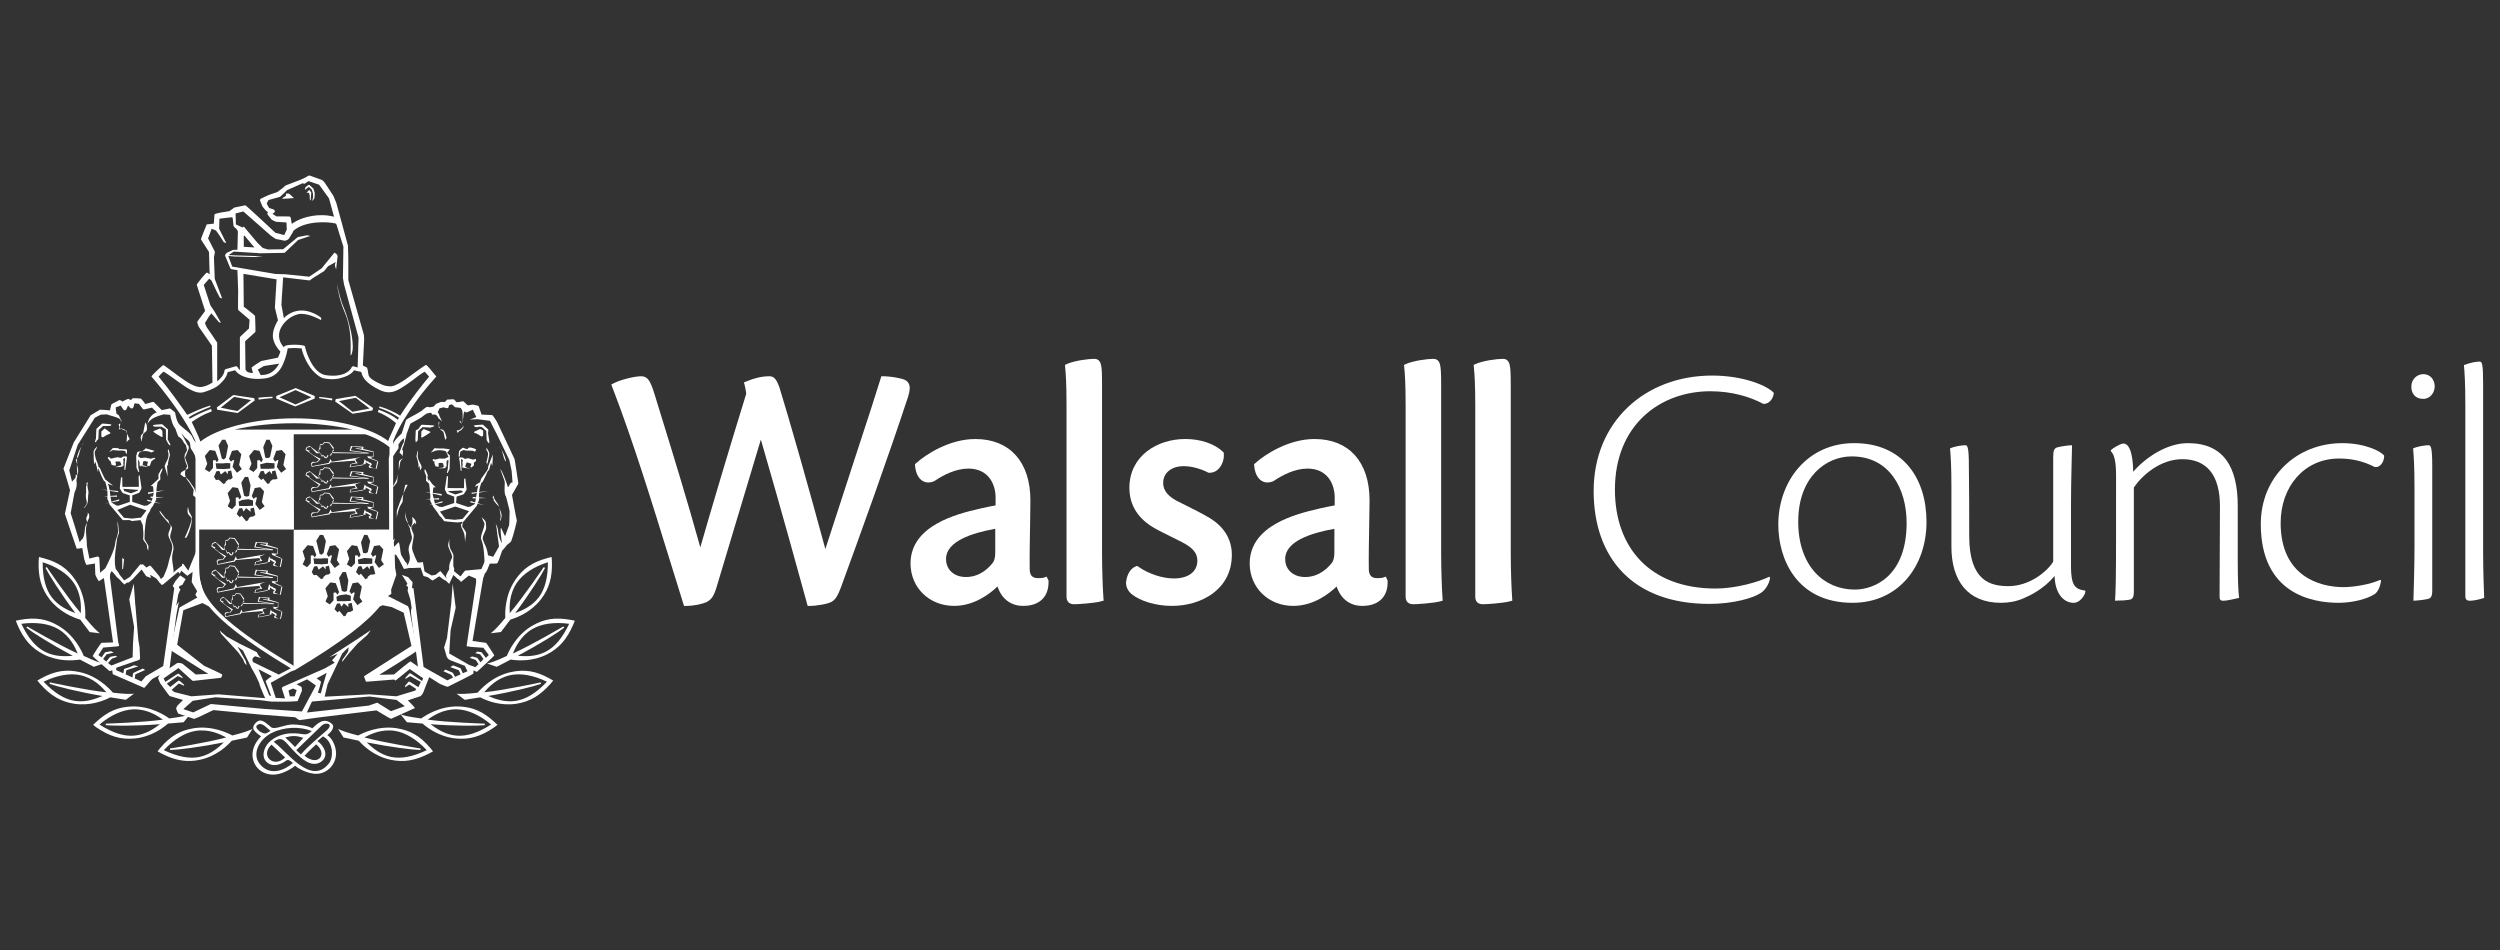 <?xml version="1.0" encoding="utf-8"?>
<!-- Generator: Adobe Illustrator 16.0.0, SVG Export Plug-In . SVG Version: 6.00 Build 0)  -->
<!DOCTYPE svg PUBLIC "-//W3C//DTD SVG 1.1//EN" "http://www.w3.org/Graphics/SVG/1.1/DTD/svg11.dtd">
<svg version="1.1" id="Layer_1" xmlns="http://www.w3.org/2000/svg" xmlns:xlink="http://www.w3.org/1999/xlink" x="0px" y="0px"
	 width="514px" height="195.333px" viewBox="0 0 514 195.333" enable-background="new 0 0 514 195.333" xml:space="preserve">
<rect x="0" y="0" width="514" height="195.333" fill="#333333" stroke="none"/>
<g>
	<g>
		<path fill="#FFFFFF" d="M185.42,77.883c-1.467-0.393-3.183-0.524-3.745-0.524h-0.237h-0.237l-0.069,0.225l-0.069,0.228
			c-0.88,2.909-2.652,8.338-5.118,15.852l-0.156,0.481l-6.097,18.739c-3.477-12.848-7.421-26.728-9.475-33.346
			c-0.455-1.133-0.867-2.179-1.978-2.179h-0.075c-1.473,0-3.008,0.344-4.693,1.055c0.006-0.002-0.262,0.106-0.262,0.106
			l-0.269,0.109l0.087,0.278l0.081,0.274c0.113,0.406,0.244,1.186,0.318,1.775c-3.614,11.662-7.264,23.993-9.442,31.583
			c-2.653-9.584-5.68-19.395-7.913-26.627l-1.014-3.295c-1.192-3.994-1.648-5.258-3.264-5.258c-1.395,0-4.275,0.737-5.604,1.436
			l-0.256,0.134l-0.25,0.134l0.104,0.265l0.103,0.268c4.231,10.976,8.095,23.488,11.83,35.59l2.775,8.938l0.069,0.225l0.068,0.225
			h0.237h0.237c1.511,0,3.251-0.388,4.12-0.762c1.073-0.53,1.591-1.33,2.159-3.283c0.805-2.751,2.396-8.02,4.075-13.591l0.462-1.523
			l4.512-15.039c4.144,14.238,7.995,28.251,9.461,33.599l0.038,0.132l0.062,0.23l0.062,0.237h0.244h0.25
			c1.367,0,3.763-0.412,4.5-0.88c0.843-0.556,1.242-1.342,1.834-2.896c4.188-11.438,9.542-26.256,13.843-39.297
			c0.393-1.289,0.418-2.09,0.081-2.69C186.55,78.348,186.106,78.055,185.42,77.883z"/>
		<path fill="#FFFFFF" d="M215.514,119.218l-0.075-0.15c0,0.007-0.125-0.249-0.125-0.249l-0.119-0.263l-0.268,0.094l-0.274,0.094
			c-0.325,0.118-0.836,0.118-1.148,0.118c-1.155,0.05-1.741-0.506-1.797-1.691c-0.043-2.727,0.025-6.472,0.081-9.481l0.006-0.384
			c0.032-1.788,0.056-3.342,0.056-4.434c0-7.898-4.231-12.61-11.321-12.61c-5.28,0-10.142,3.124-12.176,4.968l-0.119,0.106
			l-0.118,0.105l0.012,0.156l0.012,0.156c0.112,1.454,0.668,2.587,1.523,3.112c0.462,0.287,1.254,0.533,2.366,0.081
			c0.006-0.003,0.031-0.016,0.031-0.016l0.032-0.009l0.024-0.02l0.032-0.019c1.703-1.157,4.293-2.541,6.952-2.541
			c4.125,0,5.592,3.206,5.592,5.95v1.616c-0.899,0.163-1.991,0.381-3.083,0.631h0.024c-0.043,0.009-0.15,0.031-0.512,0.116
			c-4.163,0.988-13.917,3.313-13.917,11.185c0,4.974,3.851,8.731,8.956,8.731c4.232,0,7.458-2.577,8.925-3.994
			c0.842,2.521,2.708,3.994,5.268,3.994c1.729,0,3.064-0.475,3.981-1.41c0.861-0.88,1.28-2.123,1.249-3.676c0,0.005,0-0.063,0-0.063
			v-0.075l-0.038-0.068L215.514,119.218z M204.623,113.551c0,1.13-0.206,1.646-0.405,2.01c-0.674,0.941-2.559,3.076-5.624,3.076
			c-2.403,0-4.088-1.504-4.088-3.663v-0.069c0-3.62,5.411-5.354,10.116-6.18V113.551z"/>
		<path fill="#FFFFFF" d="M226.867,122.963c-0.144-1.992-0.288-5.837-0.288-9.338V79.072c0-2.103-0.031-3.314-0.218-4.075
			c-0.206-0.843-0.643-1.217-1.423-1.217c-1.117,0-4.013,0.362-5.567,1.052c-0.006,0.003-0.212,0.1-0.212,0.1l-0.206,0.094
			l0.019,0.227l0.025,0.231c0.118,1.223,0.28,3.364,0.28,7.823v39.344c0,1.029,0.543,1.578,1.574,1.578
			c0.817,0,4.168-0.218,5.548-0.6c-0.006,0,0.25-0.068,0.25-0.068l0.263-0.068l-0.025-0.269L226.867,122.963z"/>
		<path fill="#FFFFFF" d="M248.279,106.253c-1.373-0.799-2.852-1.535-4.281-2.249l-0.106-0.055l-2.016-1.014
			c-1.268-0.704-2.728-1.771-2.728-3.648c0-2.061,1.698-3.446,4.231-3.446c1.523,0,3.415,0.492,4.937,1.282l0.056,0.031l0.05,0.024
			l0.056,0.007l0.069,0.01c0.792,0.04,1.485-0.253,2.041-0.843c0.724-0.765,1.142-2.035,1.024-3.089l-0.012-0.112l-0.013-0.119
			l-0.087-0.081l-0.087-0.082c-1.704-1.631-4.575-2.609-7.677-2.609h-0.068c-5.698,0-11.465,3.445-11.465,10.034
			c0,3.627,1.823,6.464,5.423,8.439c0.911,0.499,1.81,0.94,2.758,1.408l0.194,0.101c0.743,0.361,1.579,0.773,2.434,1.217
			c2.247,1.167,3.165,2.265,3.165,3.807c0,2.259-1.841,3.663-4.806,3.663c-2.365,0-5.167-0.917-7.302-2.396
			c-0.006,0-0.15-0.093-0.15-0.093l-0.137-0.095l-0.156,0.057l-0.162,0.069c-1.155,0.462-1.742,1.822-1.904,2.934
			c-0.181,0.923,0.2,1.946,0.999,2.651c1.804,1.53,5.093,2.516,8.388,2.516c5.935,0,12.319-3.289,12.319-10.517
			C253.266,110.767,251.537,108.067,248.279,106.253z"/>
		<path fill="#FFFFFF" d="M285.291,119.355l-0.024-0.056l-0.031-0.063l-0.068-0.149l-0.119-0.268l-0.119-0.263l-0.274,0.094
			l-0.28,0.094c-0.325,0.118-0.843,0.118-1.148,0.118c-1.154,0.05-1.734-0.506-1.798-1.691c-0.044-2.54,0.02-5.972,0.075-9.001
			l0.007-0.459c0.037-2.04,0.068-3.694,0.068-4.839c0-7.898-4.231-12.61-11.321-12.61c-5.273,0-10.139,3.124-12.18,4.968
			l-0.118,0.106l-0.118,0.105l0.012,0.156l0.013,0.156c0.112,1.454,0.674,2.587,1.529,3.112c0.455,0.29,1.243,0.537,2.361,0.081
			l0.032-0.012l0.024-0.01l0.019-0.013l0.031-0.019c1.717-1.167,4.307-2.55,6.959-2.55c4.125,0,5.592,3.206,5.592,5.95v1.616
			c-0.904,0.169-1.997,0.384-3.083,0.631c-0.006,0-0.48,0.116-0.48,0.116c-4.163,0.988-13.914,3.31-13.914,11.185
			c0,4.974,3.852,8.731,8.952,8.731c4.226,0,7.458-2.577,8.919-3.994c0.843,2.521,2.709,3.994,5.268,3.994
			c1.729,0,3.07-0.475,3.981-1.41c0.861-0.88,1.279-2.123,1.242-3.676c0-0.013-0.007-0.069-0.007-0.069V119.355z M274.351,113.551
			c0,1.117-0.206,1.642-0.405,2.01c-0.675,0.936-2.56,3.076-5.623,3.076c-2.409,0-4.088-1.504-4.088-3.663v-0.069
			c0-3.625,5.411-5.354,10.116-6.18V113.551z"/>
		<path fill="#FFFFFF" d="M296.581,122.963c-0.137-1.967-0.28-5.806-0.28-9.338V79.072c0-2.275-0.062-3.42-0.225-4.088
			c-0.263-1.08-0.937-1.205-1.424-1.205c-1.11,0-4,0.362-5.561,1.052c0,0.003-0.212,0.1-0.212,0.1l-0.212,0.094l0.024,0.227
			l0.02,0.231c0.124,1.205,0.286,3.326,0.286,7.823v39.344c0,1.029,0.544,1.578,1.573,1.578c0.817,0,4.169-0.218,5.542-0.6
			l0.256-0.068l0.249-0.068l-0.018-0.262L296.581,122.963z"/>
		<path fill="#FFFFFF" d="M310.917,123.231l-0.019-0.268c-0.144-1.973-0.287-5.806-0.287-9.338V79.072
			c0-2.275-0.062-3.42-0.23-4.088c-0.263-1.08-0.937-1.205-1.418-1.205c-1.117,0-4.006,0.362-5.56,1.052
			c0,0.003-0.213,0.1-0.213,0.1l-0.212,0.094l0.025,0.23l0.024,0.231c0.119,1.214,0.287,3.349,0.287,7.82v39.344
			c0,1.029,0.537,1.578,1.566,1.578c0.812,0,4.163-0.218,5.542-0.6c0.007,0,0.263-0.068,0.263-0.068l0.249-0.074L310.917,123.231z"
			/>
		<path fill="#FFFFFF" d="M363.922,118.782c-0.075,0.998-0.867,2.509-1.935,3.145c-1.435,1.005-5.599,2.234-10.541,2.234
			c-15.766,0-23.79-9.468-23.79-23.229c0-14.184,10.533-23.717,24.364-23.717c6.672,0,11.539,2.219,12.688,3.58
			c-0.218,1.788-1.578,2.372-2.222,2.222c-2.652-1.436-6.453-2.577-10.821-2.577c-10.392,0-19.635,6.952-19.635,20.209
			c0,11.967,7.234,20.354,20.714,20.354c4.151,0,8.882-1.367,11.034-2.434L363.922,118.782z"/>
		<path fill="#FFFFFF" d="M381.248,91.111c9.748,0,14.84,6.95,14.84,16.204c0,9.095-5.741,16.621-15.203,16.621
			c-11.608,0-15.266-9.175-15.266-16.057c0-9.164,6.173-16.769,15.559-16.769H381.248z M380.68,93.838
			c-5.161,0-10.966,4.155-10.966,13.412c0,9.16,5.305,13.966,11.608,13.966c4.156,0,10.679-2.872,10.679-13.697
			c0-7.021-3.514-13.68-11.253-13.68H380.68z"/>
		<path fill="#FFFFFF" d="M401.212,100.295c0-4.378-0.137-6.529-0.287-8.102c0.937-0.431,2.44-0.652,3.158-0.652
			c0.431,0,0.718,0.359,0.718,4.375c0.069,4.731,0.069,9.893,0.069,14.263c0,9.387,4.442,10.33,8.1,10.33
			c4.301,0,7.951-3.016,9.168-5.03V94.051c0-1.504,0.212-1.857,0.862-2.082c0.861-0.206,2.222-0.427,3.014-0.427
			c0,1.585-0.219,6.601-0.219,12.765v12.035c0,4.013,0.787,4.811,2.94,5.086v0.293c-0.075,0.644-1.073,2.216-2.372,2.216
			c-2.215,0-3.863-2.078-3.932-5.518c-2.223,2.653-4.881,3.945-6.385,4.594c-1.504,0.644-3.009,0.924-4.655,0.924
			c-6.803,0-10.18-4.519-10.18-11.533V100.295z"/>
		<path fill="#FFFFFF" d="M456.421,104.306c0.068-6.813-2.865-9.9-7.739-9.9c-4.52,0-8.245,3.308-9.961,5.811v21.359
			c0,1.504-0.362,1.716-1.366,1.785c-0.793,0.15-1.792,0.069-2.51,0.15c0.145-1.43,0.218-5.599,0.218-13.4V97.714
			c0-3.011-0.437-4.378-1.078-4.95v-0.218c0.437-0.422,2.009-1.357,2.577-1.357c1.729,0,2.017,3.948,2.017,5.801
			c2.714-3.083,7.021-5.879,11.252-5.879c7.376,0,10.248,4.943,10.248,12.898v11.045c0,4.513,0.137,6.734,0.28,7.877
			c-1.436,0.293-2.434,0.581-3.289,0.581c-0.58,0-0.724-0.288-0.724-0.787L456.421,104.306z"/>
		<path fill="#FFFFFF" d="M489.542,119.355c-0.145,1.217-0.644,2.434-1.43,2.865c-1.36,0.86-4.225,1.716-7.309,1.716
			c-5.448,0-15.983-1.854-15.983-16.193c0-9.682,7.309-16.632,16.771-16.632c4.73,0,8.026,1.726,8.6,2.587
			c0,1.356-0.93,2.577-2.01,2.29c-2.221-1.146-4.588-1.716-7.239-1.716c-7.233,0-12.039,5.807-12.039,13.246
			c0,10.981,8.026,13.197,12.906,13.197c2.216,0,5.518-0.573,7.589-1.504L489.542,119.355z"/>
		<path fill="#FFFFFF" d="M498.278,76.925c1.36,0,2.297,1.142,2.297,2.509c0,1.211-0.861,2.578-2.365,2.578
			c-1.722,0-2.44-1.217-2.44-2.506c0-1.65,1.292-2.581,2.44-2.581H498.278z M500.07,121.352c0,1.299-0.281,1.66-0.93,1.797
			c-0.644,0.144-1.579,0.282-2.94,0.363c0.075-2.865,0.22-7.034,0.22-11.185v-12.032c0-4.378-0.145-6.529-0.288-8.102
			c0.93-0.431,2.509-0.652,3.151-0.652c0.506,0,0.787,0.359,0.787,4.375V121.352z"/>
		<path fill="#FFFFFF" d="M506.873,83.235c0-4.232-0.144-6.741-0.293-8.176c1.51-0.568,2.59-0.712,3.226-0.712
			c0.506,0,0.725,0.366,0.725,4.656v34.623c0,3.508,0.144,7.377,0.212,9.306c-1.073,0.361-2.29,0.581-2.94,0.581
			c-0.567,0-0.929-0.22-0.929-0.931V83.235z"/>
	</g>
	<g>
		<g>
			<polygon fill="#FFFFFF" points="59.421,39.8 58.791,39.8 58.791,40.256 58.123,40.693 58.027,40.886 60.438,40.73 			"/>
			<g>
				<path fill="#FFFFFF" d="M62.941,38.852l0.159-0.125l0.405-0.3l0.608,0.571l0.225,0.734l0.041,0.805l-0.162,0.643l0.009,0.106
					l0.175-0.152l0.243-0.434c0.016-0.1,0.025-0.106,0.025-0.118l0.041-0.861c0.007-0.022-0.003-0.043-0.006-0.062l-0.24-0.817
					c-0.016-0.025-0.031-0.056-0.056-0.082l-0.758-0.711c-0.065-0.063-0.174-0.069-0.246-0.01l-0.552,0.415
					c-0.019,0.012-0.038,0.031-0.047,0.047l-0.121,0.39l0.146,0.109L62.941,38.852z"/>
				<polygon fill="#FFFFFF" points="63.01,39.644 63.391,39.606 63.618,39.832 63.547,39.932 63.678,40.103 63.69,40.281 
					63.662,40.468 63.69,40.693 63.69,40.867 63.715,41.058 63.868,41.249 63.996,39.569 63.578,39.023 				"/>
			</g>
		</g>
		<path fill="#FFFFFF" d="M70.902,64.299c2.028,4.724,0.711,10.164,1.401,8.469c0.687-1.685-0.38-5.592-0.38-5.592
			c-0.496-1.903-0.603-2.375-1.626-4.887c-0.128-0.333-0.711-2.315-1.042-4.078C69.457,59.812,69.91,61.993,70.902,64.299z"/>
		<path fill="#FFFFFF" d="M56.035,81.565c-0.745,0.031-1.928,0.075-2.905,0.193c0,0.019,0.038,0.259,0.057,0.396
			c0.989-0.131,1.822-0.231,2.848-0.312C56.035,81.784,56.035,81.603,56.035,81.565z"/>
		<path fill="#FFFFFF" d="M65.622,81.603c0.006,0.031,0,0.181,0,0.266c0.771,0.118,1.757,0.262,2.637,0.452
			c0.025-0.116,0.065-0.29,0.087-0.378C67.453,81.809,66.53,81.696,65.622,81.603z"/>
		<path fill="#FFFFFF" d="M76.587,83.803l-3.522-2.425l-4.029,0.671l-0.122,0.509l3.592,2.512l4.066-0.677l0.125-0.515
			L76.587,83.803L76.587,83.803z M72.537,84.648l-0.084,0.006L69.7,82.464l3.448-0.68l2.84,2.212L72.537,84.648L72.537,84.648z"/>
		<path fill="#FFFFFF" d="M64.701,81.54v-0.131l-3.903-1.623l-4.004,1.635v0.527l3.895,1.62l4.013-1.632V81.54L64.701,81.54z
			 M60.757,83.16l-3.286-1.482l3.289-1.482l3.255,1.482L60.757,83.16L60.757,83.16z"/>
		<path fill="#FFFFFF" d="M52.294,81.993l-0.031-0.131l-4.306-0.643l-3.393,2.565l0.116,0.461l4.182,0.68l3.517-2.599L52.294,81.993
			L52.294,81.993z M48.808,84.517l-3.423-0.69l2.749-2.231l3.489,0.665L48.808,84.517L48.808,84.517z"/>
		<path fill="#FFFFFF" d="M34.486,90.353l0.062-1.941c0-0.068-0.028-0.125-0.078-0.174l-1.042-0.955
			c-0.047-0.05-0.116-0.069-0.182-0.069c-0.252,0.013-1.522,0.093-1.793,0.187l0.081,0.231l0.378,0.109
			c0.134-0.044,0.577,0.025,1.257-0.025l0.93,0.564l0.038,2.066c0,0.024,0.003,0.043,0.013,0.062l0.452,0.861l0.384,0.346
			l0.056-0.196L34.486,90.353z"/>
		<path fill="#FFFFFF" d="M20.927,87.154l-1.033,0.948c-0.049,0.047-0.081,0.116-0.084,0.184l-0.084,1.866l-0.215,0.715l0.243,0.068
			l0.072-0.274l0.39-0.384c0.003-0.019,0.009-0.038,0.009-0.062l0.078-1.81l0.883-0.817c0.68,0.044,1.111-0.044,1.249,0l0.387-0.082
			l0.078-0.23c-0.271-0.094-1.538-0.178-1.788-0.19C21.036,87.079,20.971,87.104,20.927,87.154z"/>
		<polygon fill="#FFFFFF" points="26.865,103.493 26.877,103.524 26.952,103.751 27.03,103.524 27.046,103.493 26.94,103.493 		"/>
		<path fill="#FFFFFF" d="M31.196,94.272l-0.237,0.03l-1.08-0.212c-0.028-0.013-0.05-0.013-0.081,0l-0.871,0.094l-0.549-0.384
			l0.246-0.733c0.54-0.197,1.189-0.649,1.339-0.899l1.835,0.534l-0.646,0.328c-0.54-0.272-1.345-0.366-1.707-0.26
			c-0.06,0.013-1.186,0.088-1.205,0.15l-0.228,0.787C28,93.732,28,93.744,28,93.77l0.063,2.399c0,0.019,0,0.031,0.003,0.037
			l0.381,0.83l0.184-0.037l-0.197-0.861l-0.044-1.785l0.044,0.179l0.271,0.508l-0.012,0.372l0.012,0.287l0.615-0.031
			c-0.019-0.05,0.128-0.736,0.15-0.812c0.012-0.05,0.406-0.057,0.452-0.05c0.138,0.037,0.502,0.153,0.502,0.153
			c-0.003,0.03-0.203,0.758-0.209,0.776l0.577,0.068l0.347-0.986l0.349-0.236l0.094-0.144c0.019,0,0.181,0,0.203-0.016l0.097-0.112
			c0.028-0.025,0.059-0.051,0.072-0.081l-0.278-0.125L31.196,94.272z"/>
		<path fill="#FFFFFF" d="M26.116,93.913l-0.246-0.068l-0.418-0.007c-0.034,0-0.068,0.013-0.096,0.019l-0.478,0.284l-0.749-0.138
			c-0.25,0.057-1.311,0.281-1.342,0.294l-0.437-0.384l-0.19,0.178c0,0,0.087,0.262,0.134,0.287l0.281,0.353
			c0.019,0.007,0.166,0.15,0.19,0.15l0.159,0.668l0.465,0.149c0,0,0.524,0.094,0.452-0.094c-0.065-0.188-0.093-0.762-0.062-0.736
			c0.038,0.043,0.917-0.019,0.917,0.037c0,0.097,0.396,0.73,0.2,0.756l0.505,0.074l-0.05-0.496l0.047-0.384l-0.094-0.434
			l0.197-0.213h0.2l-0.131,2.375l0.19,0.006l0.321-2.437L26.116,93.913z"/>
		<path fill="#FFFFFF" d="M22.652,88.933l-1.039-0.799c-0.05-0.037-0.122-0.037-0.168,0.009l-0.565,0.515
			c-0.025,0.025-0.041,0.056-0.041,0.093v0.936c0,0.05,0.025,0.088,0.065,0.119l0.168,0.087c0.047,0.025,0.097,0.025,0.138-0.006
			l0.73-0.453l0.68-0.281c0.043-0.012,0.078-0.06,0.081-0.103C22.706,89.007,22.693,88.958,22.652,88.933z"/>
		<path fill="#FFFFFF" d="M33.38,88.639c0-0.034-0.009-0.059-0.028-0.084L32.99,88.15c-0.037-0.047-0.093-0.06-0.14-0.035
			l-1.229,0.5c-0.041,0.013-0.075,0.05-0.078,0.1c-0.003,0.044,0.015,0.094,0.053,0.112l0.636,0.44c0.01,0,0.734,0.428,0.734,0.428
			l0.278,0.149c0.037,0.025,0.081,0.025,0.122,0c0.037-0.025,0.056-0.068,0.056-0.112L33.38,88.639z"/>
		<path fill="#FFFFFF" d="M38.551,104.858c0,1.144,0.287,0.796,0.899,1.829c-0.01-0.156-0.012-0.306-0.019-0.455
			c-0.135,1.572-0.818,2.867-1.438,4.316c-0.05,0.132,0.259-0.044,0.331-0.018c0.187-0.188,0.964-1.961,1.073-3.257
			c0.091-1.061,0.163-0.88-0.409-1.848c0,0.144-0.134-0.412-0.125-0.253c0-0.24-0.063-0.012-0.063-0.252
			c0-0.144-0.149-0.617-0.149-0.733L38.551,104.858z"/>
		<path fill="#FFFFFF" d="M17.85,99.278c-0.281,0.371,0.168,0.271-0.112,0.636c-0.128,0.163-0.019,0.366-0.019,1.192
			c0,0.54-0.25,0.446,0.115,2.083c0.112,0.503-0.343,0.827-0.621,1.264c0.037-0.068,0.181-0.056,0.225-0.112
			c0.228-0.364,0.524-0.684,0.593-1.111c0.103-0.598,0.047-1.25,0.153-1.857c0.074-0.415-0.168-0.668-0.212-1.532
			c-0.009-0.228,0.019-0.515,0.165-0.705c-0.043,0.057-0.174,0.043-0.221,0.105L17.85,99.278z"/>
		<path fill="#FFFFFF" d="M25.155,114.656c-0.06,0.649,0.016,1.729-0.046,2.365c-0.01,0.112,0.208-0.168,0.196-0.062
			c0.066-0.637,0.131-1.285,0.197-1.935C25.507,114.917,25.146,114.768,25.155,114.656L25.155,114.656z"/>
		<polyline fill="#FFFFFF" points="29.118,90.674 28.943,89.969 29.221,89.285 30.126,88.505 30.169,87.363 29.864,86.811 		"/>
		<path fill="#FFFFFF" d="M39.057,99.412c0.337,0.483,0.465,0.834,0.765,1.298c-0.043,0.353-0.09,0.706-0.134,1.053
			c-0.025,0.188,0.93,0.644,0.728,0.827c0.265-0.236-0.269-1.91-0.54-2.304c-0.337-0.49-0.68-0.974-1.014-1.473
			c-0.197-0.281-0.453-0.462-0.668-0.696c0.035,0.068,0.043,0.156,0.081,0.222C38.629,98.884,38.76,98.978,39.057,99.412z"/>
		<path fill="#FFFFFF" d="M37.094,97.602c-0.006-0.182,0.712,0.596,0.699,0.408c0.062,0.225,0.275-0.037,0.399,0.106
			c-0.199-0.446-0.199-0.999-0.044-1.507C37.644,96.865,37.109,97.03,37.094,97.602z"/>
		<path fill="#FFFFFF" d="M24.409,88.097c0.038,0,0.141,0.115,0.253,0.252c0-0.106,0.203-0.106-0.007-0.377
			c-0.115-0.162,0.038-0.553,0.1-0.861c-0.062,0.006-0.134,0.006-0.215,0.019C24.166,87.154,24.787,88.059,24.409,88.097z"/>
		<path fill="#FFFFFF" d="M24.781,88.028c0.021,0.013,0.038,0.031,0.059,0.056l0,0l0,0c0.037,0.038,0.075,0.078,0.109,0.115
			c-0.016-0.025-0.034-0.056-0.056-0.078c0.275,0.233,0.674,0.333,1.021,0.453c0.041,0.159,0.116,0.358,0.203,0.586
			c0-0.253-0.021-0.458-0.09-0.546c0.012,0,0.022,0.006,0.034,0.006c-0.065-0.06-0.121-0.109-0.177-0.166
			c0,0.013,0.012,0.038,0.019,0.056c-0.303-0.225-0.706-0.331-1.061-0.465c-0.038-0.043-0.075-0.087-0.115-0.137
			c0,0.031,0.038,0.075,0.078,0.125C24.796,88.028,24.787,88.028,24.781,88.028z"/>
		<path fill="#FFFFFF" d="M26.047,90.979c-0.025-0.168,0.468-0.627,0.627-0.684c-0.119-0.162-0.365-0.665-0.559-1.135
			C26.129,89.794,26.01,90.718,26.047,90.979z"/>
		<path fill="#FFFFFF" d="M15.987,94.078c0.509-1.208,0.281-1.114,0.746-2.243c-0.178,0.315-0.343,0.54-0.543,1.011
			c-0.152,0.378-0.346,0.924-0.399,1.389C15.89,94.104,15.987,93.997,15.987,94.078z"/>
		<path fill="#FFFFFF" d="M15.884,94.234c-0.137,0.144-0.284,0.315-0.287,0.222c0.072,0.425,0.174,0.728,0.274,1.018
			c-0.016-0.266-0.025-0.581-0.041-0.986C15.825,94.415,15.868,94.315,15.884,94.234z"/>
		<path fill="#FFFFFF" d="M15.781,95.474c0.028,0.714,0.046,1.136,0.137,2.353c0.085-0.35,0.169-0.771,0.153-0.993
			C16.037,96.226,15.912,95.866,15.781,95.474z"/>
		<path fill="#FFFFFF" d="M16.758,91.766c-0.01,0.025-0.013,0.038-0.025,0.069c0.034-0.069,0.078-0.144,0.112-0.219
			C16.804,91.679,16.773,91.735,16.758,91.766z"/>
		<path fill="#FFFFFF" d="M15.918,97.827c-0.006,0.028-0.006,0.04-0.009,0.053c0.002,0.007,0.009,0.007,0.016,0.02
			C15.921,97.879,15.921,97.861,15.918,97.827z"/>
		<path fill="#FFFFFF" d="M16.988,91.308c-0.053,0.118-0.097,0.206-0.143,0.309c0.128-0.215,0.349-0.533,0.393-0.643L16.988,91.308z
			"/>
		<path fill="#FFFFFF" d="M18.321,106.066l0.003-0.359c0.016,0.014-0.409-0.386-0.39-0.368c0.415,0.447-0.396,0.963-0.153,1.527
			c0.093,0.212,0.109,0.408,0.1,0.589C18.168,106.853,18.474,106.232,18.321,106.066z"/>
		<path fill="#FFFFFF" d="M29.024,89.547c-0.162,0.409-0.072,0.605,0.031,1.045c0.015,0.062,0.106,0.1,0.125,0.156
			c-0.084-0.328-0.218-0.596-0.087-0.912c0.184-0.477,0.359-0.621,0.752-0.961c0.396-0.346,0.353-0.677,0.378-1.223
			c0.003-0.184,0.031-0.284,0.056-0.384c-0.166,0.384-0.318,0.814-0.446,1.357C29.72,89.083,29.199,89.117,29.024,89.547z"/>
		<path fill="#FFFFFF" d="M33.458,96.409l-0.175-0.071l-0.181,0.233l-0.524,0.961c-0.013,0.02-0.016,0.044-0.013,0.075l0.034,0.83
			l-1.623,1.495l0.49,0.05l0.14,1.389l-0.499,2.077l-0.044-0.06l-0.774,0.527l-0.605,0.081l-2.497-0.821v-1.319l1.351-0.517
			c0.06-0.024,0.104-0.062,0.131-0.122l0.349-0.627c0.01-0.019-0.009-0.044-0.009-0.068c0.009-0.013,0.021-0.013,0.028-0.019
			c0.05-0.051,0.068-0.125,0.056-0.193l-0.399-2.672l-0.2,0.31l0.063,2.146l-3.392,0.006l-0.031-1.935l-0.246-0.024l-0.256,2.181
			c-0.007,0.075,0.018,0.15,0.062,0.2c0,0,0.01,0,0.012,0.006c0.006,0.019-0.009,0.037,0,0.051l0.478,0.729
			c0.031,0.044,0.078,0.087,0.13,0.094l1.373,0.457v1.333l-2.328,0.783l-0.458-0.066l-0.902-0.556l-0.047,0.085l-0.287-1.595
			c0.003,0.016-0.106-1.172-0.106-1.172l-0.078,0.007c-0.006-0.094-0.01-0.15-0.01-0.15l-0.162-0.755l-0.218-0.355l1.17,0.459
			l-1.632-1.314l-0.484-0.961c0.01,0.006-0.608-1.345-0.608-1.345l-0.225-0.256l-0.106,0.05l0.016-0.334l-0.175-0.446l0.022-0.019
			l-0.059-0.094l-0.325-0.855c-0.103-0.446-0.222-0.967-0.222-1.248c0-0.234,0.134-0.446,0.259-0.655
			c0.131-0.2,0.24-0.39,0.24-0.596l-0.215,0.24c0,0.138-0.131,0.056-0.237,0.225c-0.137,0.234-0.291,0.484-0.291,0.786
			c0,0.106,0.019,0.274,0.044,0.44v0.714l0.09,1.308l0.228-0.577c0.003,0.006,0.016,0.031,0.016,0.031l0.003,0.025l0.016,0.019
			l0.038,0.057l0.508,2.028l0.034-0.881l0.608,1.527c0.003,0.019,0.5,1.023,0.5,1.023c0.019,0.025,0.035,0.044,0.056,0.065
			l0.281,0.219c0.138,0.452,0.281,0.936,0.281,0.986c0,0.283,0.181,0.546,0.181,1.582l-0.034,0.972l0.34,0.668
			c0.034,0.199,0.062,0.353,0.062,0.353c0.01,0.043,0.025,0.091,0.06,0.122l1.058,1.254l0.006,0.024l0.087,0.082l1.479,1.757
			c0.046,0.05,0.103,0.084,0.168,0.084l1.323-0.01c0.019,0,0.456,0.196,0.472,0.196l0.914-0.099c0.059,0,0.115,0,0.175,0
			c0.062,0,0.118-0.025,0.188-0.038l0.474-0.057c0.068-0.012,0.187,0.524,0.23,0.469l0.234,0.524
			c0.125,1.111,0.184,1.883,0.094,2.876c-0.025,0.261,0.48,0.792,0.618,0.997c0.274,0.432,0.078,0.812,0.356,1.249
			c0.028,0.05,0.05,0.144,0.059,0.25c0.016-0.281,0.065-0.606,0.053-0.986c-0.006-0.281-0.818-1.261-0.812-1.549
			c0.106-5.222,0.886-5.043,1.161-5.783c0.078-0.199,0.091-0.271,0.078-0.305l0.459-0.612l0.044-0.051l0.009-0.012l0.01-0.021
			c0.016-0.016,0.024-0.035,0.031-0.06l0.618-1.199l-0.037-0.975l0.159-1.647l0.166-0.979l0.508-0.459
			c0.038-0.037,0.06-0.094,0.056-0.144l-0.034-0.874L33.458,96.409z M25.557,100.963l-0.208-0.472l3.03,0.225l-0.103,0.184
			l-1.338,0.516L25.557,100.963z M28.984,106.425l-1.875,0.196l-1.623-0.168l-1.357-1.598l2.605-1.08l3.386,1.164L28.984,106.425z"
			/>
		<path fill="#FFFFFF" d="M34.834,93.049c-0.068-0.396-0.181-0.681-0.19-0.705l-0.159,0.346c0.006,0.012,0.399,0.886-0.063,1.834
			l-0.499,1.005l0.087,0.044c-0.106,0.112-0.181,0.2-0.181,0.2l0.646,2.187l-0.15-2.444l0.252,0.381l-0.059-0.564l0.121-0.571
			c0,0,0.016-0.137,0.06-0.34v-0.007c0.041-0.1,0.065-0.206,0.094-0.312c0.006-0.025,0.016-0.05,0.022-0.075
			c0.021-0.071,0.04-0.14,0.068-0.209C34.994,93.576,34.922,93.267,34.834,93.049z"/>
		<path fill="#FFFFFF" d="M26.101,92.552c-0.006-0.078-0.063-0.165-0.15-0.165c-0.505-0.019-1.08-0.062-1.56-0.075v-0.006
			l-0.032-0.188c-0.059,0.006-0.228-0.025-0.315,0.043c-0.508-0.159-0.802-0.019-0.902,0l-0.415,0.49l-0.303,0.268
			c0.394-0.056,0.702-0.515,0.964-0.349l0.755,0.037c0.187,0.119,0.615-0.1,1.591,0.112l0.153,0.472l0.09,0.156l0.14-0.312
			L26.101,92.552z"/>
		<g>
			<polygon fill="#FFFFFF" points="24.484,102.964 21.651,103.533 24.546,102.662 			"/>
			<polygon fill="#FFFFFF" points="24.075,102.137 21.235,102.072 24.038,101.86 			"/>
			<polygon fill="#FFFFFF" points="24.269,101.2 20.839,100.635 24.3,100.963 			"/>
			<polygon fill="#FFFFFF" points="30.316,103.012 33.144,103.567 30.248,102.706 			"/>
			<polygon fill="#FFFFFF" points="30.95,102.365 33.783,102.293 30.987,102.082 			"/>
			<polygon fill="#FFFFFF" points="30.46,101.572 33.886,100.788 30.429,101.241 			"/>
		</g>
		<polygon fill="#FFFFFF" points="23.642,96.063 24.443,96.014 24.699,96.032 25.249,95.86 25.386,95.723 24.999,95.61 		"/>
		<polygon fill="#FFFFFF" points="30.625,95.963 29.57,95.913 29.118,95.811 28.781,95.907 28.718,95.68 29.371,95.661 		"/>
		<path fill="#FFFFFF" d="M36.788,120.708c0,0.244,0.306,0.481,0.306,0.481s-0.365,0.762-0.449,1.036
			c-0.088,0.293-0.274,1.854-0.428,2.253c-0.159,0.387,0.571-0.836,0.571-0.836l-0.56,2.945l-1.411,11.209
			c-0.138,0.132-2.944,1.422-3.523,1.81c-0.194,0.095-1.59,1.854-1.642,1.829l-6.409-2.803c-0.137-0.062-0.153-0.843-0.153-0.843
			s-0.51,0.244-0.61,0.156c0,0-3.418-2.945-3.428-3.046c-0.01-0.105,1.716-2.721,1.813-2.733l2.378-0.087l-1.991-14.011l0.563-0.649
			l0.552-0.611l1.947,15.259c0.019,0.106,0.234,0.624,0.171,0.705c-0.059,0.075-0.271,0.112-0.371,0.126l-2.887,0.242l-0.996,1.548
			l0.665,0.468l0.687-1.004c0.031-0.05,0.328-0.094,0.387-0.105l0.864-0.163l0.549,0.306l-1.46,0.331l-0.714,0.955l0.639,0.549
			l0.79-0.961c0.032-0.038,0.634-0.131,0.693-0.15l0.412-0.081l0.374,0.193l-1.117,0.399L22.59,135.9l-0.372,0.405l0.662,0.531
			l4.391-1.698l0.075-2.846l0.23-3.37l-0.999-5.691l0.927-3.215l0.319,4.438h0.015l0.612,7.215c0.006,0.012,0.244,1.36,0.244,1.373
			l0.103,2.315c-0.006,0.149-0.103,0.293-0.256,0.337l-4.63,1.592l-0.022,0.493l1.476,0.655l0.143-0.868
			c0.016-0.093,0.784-0.273,0.877-0.305l1.191-0.487l0.858,0.219l-2.459,0.811l-0.137,0.824l-0.065-0.006l1.47,0.661l0.1-0.849
			c0.013-0.094,1.554-0.762,1.638-0.8l0.366-0.186l0.511,0.293l-2.034,0.904l-0.104,0.855l1.358,0.599l0.849-0.998
			c0.025-0.037,0.056-0.068,0.094-0.088l3.539-2.078l2.269-16.021l-0.325-0.443l0.581-1.029l0.968-1.137l1.029,0.7l0.068,0.093
			l-0.651,1.136C37.497,120.235,36.788,120.472,36.788,120.708z M42.593,123.773l-1.938-0.529l-2.141,1.517l-1.566,0.249
			l3.713-1.966l-0.49-0.78l0.359-0.724l-1.12-1.866l0.19-2.097l-1.099,0.805l-1.242-1.055l-0.296,0.644
			c-0.012,0.012-0.306-0.425-0.324-0.412l-2.322,1.947h-0.003l-0.01,0.013l-0.586,0.485c-0.082,0.069-0.203,0.22-0.309,0.2
			c-0.006,0-0.015,0.007-0.025,0.007l-0.016,0.013l-0.016-0.013c-0.078,0.018-0.141,0.056-0.193,0c0,0-0.056-0.1-0.144-0.231
			l-0.146-0.105l-0.706-0.918l-1.286-0.786l0.163,0.668l-0.986-0.381l-0.939-1.367l-1.673,1.798l-0.199,0.243
			c-0.006,0-0.025,0-0.043,0l-0.693,0.612l-0.493,0.075l-0.365,0.324c-0.081,0.049-0.19-0.069-0.291-0.212h-0.059l-0.836-0.906
			l0.012,0.013c-0.012-0.019-0.024-0.019-0.038-0.03l0.01,0.012l-0.01-0.012c-0.212-0.169-0.39-0.319-0.38-0.307l-0.708-0.874
			l-0.399-0.424l-0.303,0.593l-0.258,3.65l-0.327-3.227l-0.189,0.101l-1.51,0.955c-0.112,0.074-0.766-1.205-0.769-1.349
			l-0.078-2.271l-1.738,0.287c-0.1,0.024-0.463-1.167-0.482-1.261l-0.387-2.216c0,0-1.119,0.231-1.16,0.1
			c0,0-2.418-7.062-2.409-7.119l1.058-4.858c0,0-1.279-4.422-1.353-4.427c0,0,2.101-5.36,2.117-5.392l3.467-5.586
			c0.025-0.038,1.927-1.156,1.927-1.156c0.068-0.037,2.049,0.146,2.049,0.146s0.252-1.262,0.358-1.3l1.576-0.819
			c0.162-0.05,0.685,0.306,0.685,0.306s0.412-0.281,0.534-0.306c0.125-0.025,0.596-0.315,0.687-0.228l0.457,0.228l0.304-0.304
			c0.05-0.178,1.752,0,1.752,0c0.1,0.006,0.939,1.123,0.939,1.123s1.613-0.522,1.707-0.429l1.663,1.68l1.693-0.36
			c0.333,0.267,1.043,0.763,1.065,0.932c0.084,0.608,0.352,1.917,0.933,2.463c0.817,0.746,1.303,1.1,1.73,1.466
			c1.195,1.023,0.716,1.212,1.465,1.999c0.603,0.621,0.135,3.32,0.135,6.204c0.225,1.701,0.025,6.193,0.025,6.217
			c0,0,0.05,9.897,0.05,9.91l0.431,0.144c-0.003,0.044-0.01,0.081-0.028,0.118l-0.431,1.043v1.922l1.382,5.068L42.593,123.773z
			 M37.487,116.853L37.487,116.853h-0.003H37.487z M40.084,113.988l0.533-1.448c0,0.013,0-16.692,0-17.084
			c-0.696-2.98-1.389-2.759-1.467-3.639c-0.09-0.999-0.09-0.999-1.104-1.853c-0.3-0.262-0.3-0.446-0.774-0.868
			c0.746,1.17,1.089,2.207,1.492,2.627c0.05,0.044,0.053,0.49,0.025,0.559c-0.243,0.596-0.493,1.208-0.743,1.81
			c0.203,0.546,0.399,1.08,0.593,1.626c0.025,0.062,0.065,0.509,0.019,0.559c-0.15,0.141-0.325,0.246-0.509,0.334
			c0.082-0.266,0.203-0.502,0.365-0.712c-0.218-0.527-0.452-1.08-0.534-1.639c-0.012,0.025-0.019,0.051-0.028,0.069
			c-0.003-0.119-0.006-0.231-0.012-0.344v-0.006c0-0.006,0-0.006,0-0.006c-0.003-0.065-0.003-0.135-0.006-0.203
			c0.006,0.013,0.016,0.031,0.016,0.05c0.022-0.559,0.271-0.695,0.511-1.292c-0.034-0.072-0.259-1.196-0.255-1.033
			c-0.774-0.809-0.281-0.609-1.061-1.426l-0.493-0.35c-0.06-0.062-0.359-0.93-0.599-1.598c-0.633-0.752-0.952-2.197-1.058-2.831
			l-1.339-0.103c-0.868,0.309-2.74,0.599-3.376,2.082c0.038-0.134,0.094-0.253,0.15-0.508c0.234-1.049,1.148-1.792,1.803-1.966
			l-0.985-0.992l-1.53,0.362c-0.143,0.037-0.293-0.012-0.384-0.131l-0.771-1.004l-0.905-0.112l-0.225,0.796
			c-0.034,0.128-0.134,0.228-0.269,0.259c-0.127,0.031-0.265,0-0.358-0.094l-0.48-0.49l-0.324,0.739
			c-0.054,0.134-0.175,0.216-0.312,0.234c-0.14,0.006-0.271-0.056-0.346-0.178l-0.527-0.795l-1.021,0.362l0.012,0.39
			c0,0.025,0.172,0.936,0.109,0.905c0.736,0.353,0.509,0.515,0.961,1.263c0.178,0.293,0.131,0.337-0.059,0.366
			c0.021-0.116,0.037-0.228,0.009-0.291c-0.212-0.571-2.113-0.88-2.886-1.195l-1.224,0.06l-1.229,0.64l-3.507,5.57l-1.742,5.245
			l0.574,2.357c0.15-0.371,0.518-0.378,0.762-1.036c-0.019-0.081-0.109-0.893,0.334-0.144c-0.041,0.175-0.088,0.344-0.122,0.447
			c-0.193,0.526,0.062,0.727-0.024,1.494l-0.119,0.583c0.012,0.044-0.343,0.887-0.346,0.931l-0.771,4.174
			c0.134,0.408,0.867,2.733,0.867,2.742l0.978,3.222l0.44-0.567c0.028-0.037,0.087-0.013,0.121-0.037
			c0.381-0.605,0.438-1.192,0.546-2.34c0.021-0.262,0.212-0.664,0.402-1.073c-0.021,0.381-0.168,0.752-0.199,1.192
			c-0.062,0.936,0.196,2.651,0.178,3.587l0.511,2.608l1.586-0.405c0.109-0.024,0.224-0.006,0.312,0.062
			c0.09,0.062,0.146,0.169,0.152,0.281l0.15,2.977l1.077-0.917c0.621-1.205,1.959-3.9,2.038-5.144
			c0.056-0.86,0.624-1.703,0.577-2.525c-0.044-0.684-0.084-1.36-0.131-2.034c0.006,0.062,0.147,0.54,0.153,0.599
			c0.047,0.727,0.112,1.033,0.156,1.771c0.012,0.25-0.156,0.475-0.23,0.712c-0.238,0.674-0.206,1.317-0.332,2.028
			c-0.193,1.011-0.468,3.502-0.072,4.763c0.496,0.529,0.796,1.173,0.808,1.185l0.887,1.099l0.065,0.019l1.139-0.705l2.119-2.564
			c0.069-0.081,0.262,0.062,0.365,0.049c0.103,0,0.103-0.156,0.178-0.093l0.739,0.687l0.622-0.375
			c0.168-0.111,0.421,0.206,0.533,0.362c0,0,1.501,1.828,1.492,1.811l0.321,0.567l0.524-0.462c0.855-1.847,0.952-2.453,1.099-3.127
			c0.187-0.948,0.767-2.152,0.721-3.12c-0.041-0.886-0.728-1.529-0.802-2.359c-0.06-0.681,0.603-1.31,0.443-1.967
			c-0.961-1.133-2.643-2.865-2.178-2.974c-0.178-0.254,0.109,0.146,0.15,0.205c0.359,0.505,0.643,0.799,0.999,1.301
			c0.359,0.507,0.131-0.093,0.559,0.453c0.184,0.237,0.065,0.443,0.252,0.689c0.147,0.175,0.312,0.353,0.416,0.546
			c0.031,0.044,0.056,0.081,0.081,0.122c-0.016-0.027-0.043-0.054-0.062-0.078c0.068,0.144,0.115,0.303,0.068,0.49
			c-0.247,1.062-0.615,1.424-0.093,2.447c0.437,0.868,0.53,1.505,0.265,2.435c-0.387,1.335,0.19,2.715,0.181,4.119l0.234-0.324
			l1.473-1.155c0.072-0.081-0.022-0.387,0.084-0.387c0.109,0,0.212,0.043,0.278,0.125l0.939,1.298L40.084,113.988z"/>
		<path fill="#FFFFFF" d="M103.901,98.142c0.006,0,0.01,0,0.013-0.013c-0.003-0.007-0.003-0.019-0.009-0.025
			C103.904,98.123,103.904,98.129,103.901,98.142z"/>
		<polygon fill="#FFFFFF" points="96.762,103.311 99.591,103.866 96.696,103.005 		"/>
		<polygon fill="#FFFFFF" points="97.173,102.472 100.016,102.406 97.208,102.188 		"/>
		<polygon fill="#FFFFFF" points="96.974,101.541 100.406,100.975 96.948,101.296 		"/>
		<polygon fill="#FFFFFF" points="90.926,103.341 88.102,103.904 90.995,103.042 		"/>
		<polygon fill="#FFFFFF" points="90.293,102.706 87.459,102.627 90.258,102.416 		"/>
		<polygon fill="#FFFFFF" points="90.795,101.907 87.356,101.119 90.813,101.572 		"/>
		<path fill="#FFFFFF" d="M88.414,87.922l0.705-0.2l0.2-0.203c-0.094-0.093-2.434-0.193-2.549-0.193
			c-0.069-0.006-0.125,0.019-0.175,0.062l-0.596,0.811c-0.043,0.044-0.521,0.256-0.521,0.325l-0.082,1.872l0.106,0.565l0.377-0.427
			c0.006-0.031,0.01-0.044,0.01-0.075l0.081-1.813l0.89-0.818C87.665,87.853,88.323,87.884,88.414,87.922z"/>
		<path fill="#FFFFFF" d="M98.078,87.84c0.137-0.05,0.381-0.193,1.011-0.031l0.89,0.811l0.074,1.813
			c0,0.019,0.006,0.044,0.016,0.056l0.234,0.416l0.228,0.246l0.081-0.203l-0.059-0.571l-0.209-1.276
			c-0.003-0.062,0.094-0.733,0.047-0.777l-1.04-0.961c-0.053-0.043-0.118-0.068-0.187-0.062c-0.25,0.013-1.511,0.093-1.789,0.187
			l0.315,0.309L98.078,87.84z"/>
		<path fill="#FFFFFF" d="M88.423,88.945c0.043-0.025,0.062-0.075,0.056-0.119c0-0.044-0.034-0.082-0.078-0.1l-1.223-0.496
			c-0.05-0.019-0.106-0.006-0.144,0.025l-0.365,0.409c-0.025,0.024-0.034,0.056-0.034,0.081l-0.035,1.099
			c0,0.044,0.022,0.087,0.06,0.119c0.041,0.019,0.084,0.019,0.122,0c0,0,0.278-0.15,0.28-0.156l0.718-0.434
			C87.787,89.373,88.423,88.945,88.423,88.945z"/>
		<path fill="#FFFFFF" d="M100.135,95.289l-0.009,0.278l0.087-0.297l0.009-0.031l0.006-0.019c0.013-0.05,0.375-1.401,0.375-1.91
			c0-0.306-0.16-0.571-0.293-0.789c-0.103-0.172-0.209-0.328-0.209-0.478l-0.085,0.237c0,0.222-0.046,0.169,0.075,0.372
			c0.134,0.2,0.262,0.421,0.262,0.658c0,0.472-0.346,1.761-0.362,1.835L100.135,95.289z"/>
		<path fill="#FFFFFF" d="M100.366,96.294l-0.253,0.49l-1.192,1.654l-0.231,0.721c0.006-0.012-0.79,0.428-0.843,0.54l-0.19,0.384
			l0.684-0.303l-0.246,1.002c0,0-0.006,0.175-0.02,0.431l-0.178,0.907c0.003-0.022-0.196,1.109-0.268,1.51l-0.958,0.533
			l-0.464,0.066l-2.428-0.812l0.103-1.31l1.37-0.448c0.056-0.019,0.103-0.057,0.131-0.106l0.474-0.727
			c0.013-0.013,0-0.025,0.003-0.038c0.003-0.006,0.016-0.006,0.016-0.006c0.046-0.06,0.068-0.128,0.062-0.196l-0.259-2.19
			l-0.249,0.031l-0.028,1.934l-3.392-0.012l0.115-2.425l-0.25-0.037l-0.406,2.674c-0.012,0.075,0.075,0.253,0.084,0.278l0.343,0.64
			c0.028,0.05,0.078,0.087,0.131,0.112l1.357,0.517v1.31l-2.49,0.837l-0.627-0.091l-0.805-0.483l-0.5-2.058l0.122-1.396l0.502-0.05
			l-0.693-0.633l-0.78-1.068l0.046,0.396l-0.19-0.177l-0.068-0.759c0.003-0.031,0.1-0.128,0.09-0.159l-0.54-1.267l-0.172,0.08
			l0.003,0.385l0.35,0.917l-0.041,0.871c0,0.05,0.021,0.108,0.059,0.146l0.578,0.533l0.109,0.905l0.15,1.652l-0.038,0.952
			l0.665,1.313l0.125,0.15l0.68,0.904l0.44,0.698l0.44,0.446l0.455,0.609c0.038,0.049,0.1,0.084,0.172,0.093l0.75,0.082
			c0.056,0.002,0.115,0.028,0.174,0.028c0.066,0,0.112,0,0.162,0l0.933,0.093c0.013,0,0.031,0,0.702,0.038l1.011-0.144
			c0.231-0.072,0.203-0.106,0.25-0.154l1.47-1.75l0.094-0.094l0.003-0.021l1.067-1.27c0.028-0.035,0.044-0.072,0.056-0.11
			l0.059-0.354l0.34-0.668l-0.034-0.971c0-1.034,0.182-1.3,0.182-1.581c0-0.046,0.146-0.53,0.287-0.979l0.271-0.233
			c0.022-0.014,0.041-0.031,0.056-0.057l0.5-1.012c0-0.012,0.234-0.445,0.468-1.036l0.347-0.422l0.387-1.407l0.247,0.628
			l0.097-1.317v-1.021l-0.956,2.54L100.366,96.294z M92.292,101.156l-0.096-0.187l2.681-0.131l0.327,0.33l-1.566,0.49
			L92.292,101.156z M95.092,106.703l-1.625,0.166l-1.882-0.188l-1.133-1.495l3.161-1.045l2.824,0.964L95.092,106.703z"/>
		<path fill="#FFFFFF" d="M86.648,95.773l-0.502-1.012c-0.462-0.93-0.206-1.613-0.2-1.632l-0.028-0.527
			c-0.006,0.019-0.122,0.299-0.184,0.708c-0.087,0.216-0.156,0.515-0.05,0.768c0.025,0.062,0.044,0.125,0.068,0.188
			c0.006,0.075,0.041,0.144,0.056,0.209c0.019,0.057,0.028,0.118,0.044,0.175c0.012,0.025,0.019,0.062,0.031,0.088
			c0.034,0.162,0.047,0.277,0.047,0.277l0.125,0.564l-0.059,0.571l0.247-0.377l0.128,0.942l0.372-0.696c0,0-0.078-0.075-0.184-0.196
			L86.648,95.773z"/>
		<g>
			<path fill="#FFFFFF" d="M89.531,94.487l0.861-0.229c0.025-0.012,0.306,0.025,0.337,0.032l0.69,0.006l0.795-0.353l-0.549-1.161
				c-0.019-0.075-1.367-0.322-1.57-0.188c-0.125,0-0.63,0.05-0.705,0.131l-0.836,0.309l0.43-0.452l0.34-0.434
				c-0.097,0.012,1.476,0.1,1.563,0.05c0.082-0.038,1.545,0.156,1.583,0.181c0.056,0.025-0.568,0.687-0.549,0.749l0.564,0.509
				c0.009,0.019,0.019,0.318,0.019,0.346l-0.062,2.394c0,0.02-0.002,0.031-0.006,0.044l-0.378,0.827l-0.178-0.044l0.19-0.855
				l0.146-1.763l-0.324,0.062L91.8,94.996l0.019,0.627l-0.012,0.274l-0.552,0.041c0.016-0.047-0.156-0.605-0.175-0.681
				c-0.016-0.05-0.356-0.112-0.403-0.1c-0.134,0.037-0.487,0.037-0.487,0.037c0,0.156-0.012,0.887-0.024,0.799l-0.644-0.134
				l-0.203-0.603l0.003-0.427c0,0-0.312,0.012-0.331,0c0,0,0.019-0.409,0.003-0.435L89.531,94.487z"/>
			<path fill="#FFFFFF" d="M94.365,94.129l0.244-0.075h0.415c0.031,0,0.068,0.006,0.09,0.024l0.474,0.274l0.665-0.149
				c0.252,0.062,0.971,0.296,1.005,0.303l0.605-0.153l-0.006,0.428c0,0-0.062,0.069-0.109,0.094l-0.281,0.234
				c-0.016,0.006-0.019-0.069-0.04-0.069l0.021,0.646l-0.493,0.422c0,0-0.324-0.044-0.259-0.113
				c0.146-0.146,0.225-0.705,0.196-0.667c-0.04,0.037-0.939-0.318-0.939-0.269c0,0.093-0.334,0.683-0.334,1.005l-0.552-0.112
				l0.053-0.503l-0.05-0.377l0.097-0.435l-0.194-0.215h-0.196l0.128,2.362l-0.188,0.012l-0.212-2.016L94.365,94.129z"/>
			<path fill="#FFFFFF" d="M94.377,92.765c0.006-0.081,0.131-0.087,0.146-0.168c0.021-0.109,0.64-0.559,0.68-0.559l0.543,0.237
				l0.353,0.05c0.056,0.006,0.24-0.347,0.322-0.281c0.505-0.153,1.488,0.356,1.488,0.356l-0.24,0.471
				c-0.041-0.038-0.574-0.218-0.574-0.218c-0.041,0-1.111,0-1.071,0l-0.74-0.125c-0.184,0.125-0.355,0.137-0.658,0.331l-0.082,0.742
				l-0.05,0.3l-0.203-0.05L94.377,92.765z"/>
			<polygon fill="#FFFFFF" points="95.934,96.15 96.842,96.385 95.716,96.231 95.055,96.125 95.055,95.897 95.551,95.86 			"/>
			<polygon fill="#FFFFFF" points="89.981,96.281 91.428,96.263 91.731,96.014 91.766,95.873 91.316,95.873 91.06,96.132 			"/>
		</g>
		<path fill="#FFFFFF" d="M98.677,88.206l-1.136,0.545c-0.053,0.019-0.081,0.075-0.078,0.125c0,0.05,0.031,0.094,0.081,0.112
			l0.687,0.278l0.728,0.465c0.043,0.025,0.096,0.025,0.134,0l0.178-0.093c0.041-0.019,0.065-0.072,0.065-0.116v-0.936
			c0-0.044-0.024-0.087-0.065-0.112l-0.474-0.262C98.759,88.193,98.715,88.187,98.677,88.206z"/>
		<path fill="#FFFFFF" d="M94.739,107.923c0.022-0.048,0.15,0.549,0.15,0.549c0.25,0.399,0.549,1.197,0.549,1.296
			c0.1,0.2,0.1,0.999,0.2,1.699c-0.022-0.407,0.234-1.792,0.2-1.898c-0.2-0.646-0.799-1.187-0.799-1.296
			c0-1.103,0.521-1.348,0.399-1.348C95.389,106.925,94.889,107.624,94.739,107.923z"/>
		<path fill="#FFFFFF" d="M90.414,88.168c0.016,0.012,0.028,0.031,0.047,0.043c0,0,0,0,0,0.006h0.006
			c0.025,0.025,0.05,0.05,0.084,0.087c-0.019-0.019-0.041-0.05-0.06-0.069c0.219,0.2,0.394,0.416,0.636,0.49
			c0.169,0.472,0.272,1.261,0.403,1.707c0.019,0.069,0.284-0.465,0.299-0.402c-0.099-0.35-0.299-1.148-0.524-1.438
			c0.006,0,0.013,0.006,0.019,0.006c-0.047-0.043-0.1-0.094-0.144-0.144c0.006,0.019,0.022,0.038,0.025,0.056
			c-0.234-0.199-0.512-0.256-0.765-0.337c-0.024-0.046-0.05-0.078-0.087-0.128c0.009,0.032,0.041,0.075,0.075,0.122
			C90.424,88.168,90.42,88.168,90.414,88.168z"/>
		<path fill="#FFFFFF" d="M90.155,87.834c0.022-0.006,0.112,0.094,0.2,0.212c-0.022-0.1,0.115-0.118-0.065-0.362
			c-0.109-0.141,0.056-0.69,0.041-1.002c-0.035,0.019-0.047,0.082-0.1,0.1C89.993,86.852,90.386,87.766,90.155,87.834z"/>
		<path fill="#FFFFFF" d="M95.142,87.828c-0.702,0.818-1.301,0.696-1.301,0.596c0-0.05,0.268,0.546,0.252,0.602l0.402-0.502
			c0.1,0.203,0.459-0.237,0.674-0.483c0.188-0.225,0.115-0.409-0.031-0.571C95.198,87.606,95.226,87.734,95.142,87.828z"/>
		<path fill="#FFFFFF" d="M95.005,86.86c0.277-0.252,0.265-1.95,0.368-1.95c0.081,0-0.203-0.773-0.225-0.905
			c-0.19,0.537,0.153,2.497-0.115,2.684C94.983,86.729,95.001,86.798,95.005,86.86z"/>
		<path fill="#FFFFFF" d="M94.986,87.17c-0.109-0.24-0.312-0.49-0.331-0.662c-0.032,0.025-0.05,0.062-0.088,0.082
			C94.333,86.729,94.758,86.917,94.986,87.17z"/>
		<path fill="#FFFFFF" d="M83.296,105.358c0.006,0.359,0.009,0.799,0.009,0.708c0.081,0.908,0.343,1.199,0.662,1.558
			c-0.303-0.687-0.568-1.373-0.627-2.091C83.337,105.466,83.312,105.414,83.296,105.358z"/>
		<path fill="#FFFFFF" d="M103.086,92.478c0.468,1.148,0.247,1.049,0.746,2.253c0-0.081,0.103,0.025,0.2,0.153
			c-0.056-0.459-0.247-1.012-0.399-1.383C103.436,93.024,103.265,92.796,103.086,92.478z"/>
		<path fill="#FFFFFF" d="M102.594,91.588c0.046,0.125,0.278,0.531,0.418,0.793c-0.05-0.106-0.097-0.219-0.153-0.355L102.594,91.588
			z"/>
		<path fill="#FFFFFF" d="M81.674,99.015c-0.053,0.088,0.106-1.11,0.222-1.632c-0.453,2.153-1.645,3.215-1.442,3.052
			C81.502,99.599,81.636,99.079,81.674,99.015z"/>
		<path fill="#FFFFFF" d="M81.982,96.834c0.019-0.1,0.274-1.501,0.274-1.601c0-0.2,0.1-0.484,0.456-0.855
			c0.041-0.037,0.053-0.094,0.084-0.144c-0.208,0.156-0.474,0.278-0.674,0.471C81.898,94.918,82.061,96.615,81.982,96.834z"/>
		<path fill="#FFFFFF" d="M83.49,89.729c0,0-0.255,0.112-0.465,0c0.103,0.181,0.065,1.373-0.116,1.373
			c-0.053,0-0.811,1.979-0.767,2.003c0.34,0.219,0.521,0.446,0.624,0.696c-0.006-0.353,0.262-1.08-0.038-1.345
			C82.495,92.84,83,91.458,83,91.554L83.49,89.729z"/>
		<path fill="#FFFFFF" d="M101.941,107.71c0.019,0.381,0.168,0.74,0.2,1.192c0.074,1.128,0.461,2.838,0.486,3.962
			c0,0.043,0.599-1.137,0.599-1.099c-0.418-0.637-0.765-1.785-0.877-2.997C102.319,108.528,102.135,108.116,101.941,107.71z"/>
		<path fill="#FFFFFF" d="M102.488,103.904c-0.097-0.431-0.431-0.54-0.821-1.323c-0.106-0.189-0.191-0.474-0.128-0.708
			c-0.019,0.071-0.15,0.119-0.169,0.196l-0.053,0.062c-0.116,0.449,0.278,0.169,0.156,0.63c-0.05,0.203,0.849,1.104,1.001,1.299
			c0.281,0.368,0.299,1.205,0.415,1.645c0.122,0.502,0.003,0.896-0.09,1.426c0.009-0.077,0.156-0.131,0.174-0.212
			c0.069-0.412,0.228-0.837,0.128-1.248C102.956,105.081,102.631,104.494,102.488,103.904z"/>
		<path fill="#FFFFFF" d="M106.576,99.439c0,0-0.723-4.95-0.772-5.019l-2.203-4.688l-1.398-2.946
			c-0.034-0.118-0.88-1.41-0.999-1.448l-2.197-0.1l-0.6-1.747c-0.043-0.088-1.205-0.331-1.298-0.3l-0.948,0.15l-0.85-0.799
			c-0.115-0.094-0.667,0.031-0.798,0.1l-0.649,0.05l-0.5-0.549c-0.15-0.131-1.089,0.038-1.398,0l-0.499,0.5h-0.799l-0.799,0.299
			c-0.2,0-0.549,0.45-0.699,0.649l-0.799,0.15c0,0-0.63-0.15-0.699-0.05c-0.068,0.1-0.886,0.586-0.849,0.699l-1.348,0.799
			c0,0-1.997,1.011-1.997,1.198l-0.899,2.746c-0.078,0.038-1.117,1.067-1.148,1.148l-0.5,0.699l-0.859,2.722
			c-0.025,0.056-0.138,0.521-0.138,0.521l0.144,18.978c0,0.081,0.019,0.151,0.062,0.213l1.064-0.53l-0.112,0.742
			c0.013,0.112,0.665,0.799,0.671,0.968c0.003,0.112,0.041,0.212,0.146,0.168l1.133,2.21l0.977-0.175
			c-0.24,0.057,0.365-0.194,0.477-0.182c0.116,0.013,0.334-0.086,0.416-0.174l1.495-0.612l0.571,2.01
			c0.025,0.062,0.065,0.132,0.125,0.181l1.342,0.774c0.106,0.068,0.281,0.35,0.409,0.306l1.485-0.6l0.939,0.73
			c-0.277-0.312,0.16,0.169,0.39,0.094c0.112-0.044,0.237,0.231,0.296,0.138l0.893-1.561l1.267,1.117
			c0.131,0.125,0.502,0.031,0.652-0.088l1.544-0.924l1.719,0.787l-2.078,13.823c-0.013,0.095-0.013,0.338,0.078,0.294
			c0.122-0.075,0.556,0.068,0.658,0.081l2.687,0.193l1.114,1.491l-0.594,0.588l-0.829-1.08c-0.04-0.057-0.096-0.095-0.156-0.1
			l-0.78-0.119l-0.431,0.324l0.999,0.243l0.687,0.943l-0.586,0.705l-0.63-0.849c-0.038-0.068-0.097-0.106-0.162-0.106l-0.949-0.262
			l-0.484,0.287l1.223,0.437l0.583,0.867l-0.655,0.618l-1.267-0.456l-4.104-2.358l0.284-4.793l1.046-4.618l-0.622-4.932
			l-0.309,4.188l-0.862,7.002c0,0.037-0.596,1.91-0.596,1.941l0.556,1.916c0.012,0.149,0.512,0.612,0.652,0.655l3.052,1.179
			l0.55,1.111l-0.952,0.425l-0.424-0.943c-0.025-0.068-0.078-0.112-0.14-0.137l-1.455-0.543l-0.564,0.355l1.747,0.631l0.378,0.849
			l-1.152,0.518l-0.402-0.754c-0.028-0.044-0.066-0.095-0.119-0.119l-1.442-0.618l-0.415,0.35l1.573,0.699l0.418,0.568l-1.214,0.598
			l-4.862-2.751l-2.082-16.221l-0.309,0.024l0.134-1.229l-0.924-1.042l-1.276-0.475l1.126,1.773l-0.24,0.492
			c0,0,0.378,0.088,0.378,0.331c0,0.23-0.1,0.656-0.1,0.656s0.23,0.767,0.328,1.041c0.078,0.193,0.171,0.544,0.269,0.899l0.25,1.622
			l-0.115,0.337l-0.033,0.649l1.466,11.346c0.019,0.107,0.676,0.868,0.772,0.93l3.728,2.348c0.265,0.105,1.49,0.637,1.599,0.586
			c0,0,5.292-2.609,5.249-2.702l0.078-0.692c0,0,0.594,0.393,0.694,0.305c0,0,3.621-3.307,3.553-3.382c0,0-1.603-2.546-1.699-2.559
			l-2.779-0.387l2.083-12.352l0.154-0.773c0.1,0.049,0.212-0.718,0.309-0.773c0.107-0.051,0.442-0.582,0.464-0.694l0.542-1.316
			h0.694c0.087-0.024,0.802,0.013,0.849-0.074c0.599-1.087,0.868-2.646,1.158-2.777c0.047,0.037,0.75-0.905,0.851-1.006
			c0.187-0.186,0.743-0.511,0.849-0.773c0.406-0.985,1.192-4.173,1.157-4.242c-0.097-0.196-0.969-5.093-1.003-5.25L106.576,99.439z
			 M104.775,105.078c0,0-0.031,2.908-0.128,3.012c-0.044-0.022-0.4,1.126-0.771,2.079c-0.097,0.25-0.809-1.812-0.899-1.599
			c-0.191,0.465,0.24,3.021,0.187,2.971c-0.087-0.073-1.227,1.967-1.769,2.934l-1.064-0.312c-0.237-1.759-0.711-2.134-1.064-3.257
			c-0.215-0.674,0.805-1.854,0.687-2.558c-0.034-0.243-0.006-0.937-0.137-1.148c-0.325-0.542-0.521-0.512-0.805-0.897
			c0.178,0.417,0.353,0.836,0.512,1.107c0.418,0.695-0.936,2.716-0.586,3.496c0.546,1.248,0.59,2.989,0.677,4.476
			c0,0-0.068,0.225-0.09,0.361l-0.546,1.268l-3.045,0.28c-0.231-0.106-0.39,0.144-0.497,0.231l-0.755,0.998l-1.183-0.956
			c-0.337-0.168-0.009-0.673-0.128-0.661c-0.003,0-0.171-0.593-0.171-0.593c0.043-0.955-0.047-0.792,0.035-2.035
			c0.021-0.349-0.487-1.098-0.622-1.378c-0.159-0.362-0.34-1.168-0.203-2.065c-0.153,0.511-0.274,1.005-0.268,1.347
			c0.009,0.395,0.761,1.772,0.817,2.16c0.079,0.6-0.751,1.241-0.595,2.715c0.002,0.037-0.706,1.104-0.68,1.447l0.181,0.48
			l-1.286-1.541c-0.106-0.105-0.876,0.675-1.021,0.73l-0.792,0.156l-1.476-0.818l-0.343-1.953c-0.128-0.094-0.269,0.119-0.39,0.094
			c-0.131-0.025-0.574-0.038-0.668,0.05c0,0-1.201-2.31-1.167-3.089c0.038-0.886,0.262-1.549,0.337-2.378
			c0.057-0.688-0.649-1.344-0.439-2.009c0.075-0.096,0.14-0.199,0.218-0.28c0.184-0.231,0.209-0.196,0.402-0.437
			c0.443-0.568-0.266,0.866,0.303,0.062c0.2-0.277-0.699-1.406-0.83-1.22c0,0,0.403,1.063-0.296,2.095
			c-0.203-0.375-0.409-0.612-0.596-0.818c0.168,0.375,0.337,0.746,0.508,1.104c-0.021,0.094-0.028,0.188-0.002,0.303
			c0.256,1.057,0.618,1.405,0.1,2.448c-0.434,0.849-0.53,1.498-0.268,2.427c0.38,1.299-0.318,2.229-0.546,2.541l0.134-0.312
			c-0.094-0.161-0.206-0.637-0.384-0.568l-0.977-1.628c0,0-0.197-2.466-0.45-2.446l-0.905,0.936l-0.082-0.892
			c0.075-0.3,0.084-0.331,0.222-0.855c-0.15,0.225-0.28,0.337-0.35,0.38l-0.131-16.851c0-0.019-0.003-0.024-0.003-0.043
			l-0.018-0.163l1.267-1.859v-0.904c0.181,0.093,0.458-0.728,0.624-0.646c-0.122-0.2,1.058-0.658,0.933-0.864l0.135-0.599
			l0.745-2.032c0,0,2.347-1.289,2.406-1.382c0.062-0.1,0.973-0.714,0.973-0.714l0.79-0.15c0.106,0,0.206,0.159,0.343,0.415
			l0.23-0.025c0.396-0.109,0.749,0.094,1.033,0.758c0.031,0.075,0.337,0.187,0.35,0.3c0.115-0.032,0.35,0.449,0.35,0.299
			s-0.45-0.849-0.55-1.298c0.025,0.019-0.188-0.431-0.299-0.55l0.35-0.798l0.868-0.216c0.15,0.088,0.811,0.256,0.929,0.131
			l0.2-0.599l0.599-0.131c0.115,0.094,0.599,0.661,0.733,0.599l0.961,0.11l0.165,0.13c0.181,0.347,0.44,0.728,0.518,1.03
			c0.059-0.15,0.125-0.296,0.193-0.434l0.15,0.131c0.106,0.09,0.25,0.109,0.38,0.059l1.161-0.53l0.708,1.479
			c0.044,0.106-1.417,0.534-1.316,0.534l1.572-0.06l2.559,0.328c0.006,0.038,1.401,2.747,1.423,2.777l2.556,5.258
			c0,0,0.471,2.209,0.477,2.253l0.19,2.407c-0.517-0.244-0.836,1.298-0.998,0.836c0.016-0.106-0.999-3.062-1.548-3.661
			c0.044,0.181,0.871,2.397,0.899,2.497c0.174,0.472-0.25,2.512,0.3,3.194C104.026,102.076,104.709,104.609,104.775,105.078z"/>
		<path fill="#FFFFFF" d="M81.549,106.587c0.125-0.839-0.128-1.123,0.156-1.931c1.292-3.713,2.119-4.951,2.119-4.951
			s-0.471-0.125-0.512,0.037c-0.88,3.611-0.175,2.963-0.836,3.937C81.814,104.657,81.549,106.587,81.549,106.587z"/>
		<g>
			<g>
				<path fill="#FFFFFF" d="M77.592,94.721l-1.585-0.63l0.159,0.05l0.618-0.212l0.04-1.08l-2.2-0.574l0.116-0.336l-0.041-0.088
					l-2.54-0.15l-0.293,1.005l3.379,0.418l-7.018-0.156l0.421-0.88l-0.902-1.124l-1.096-0.081l-0.315,0.384l-0.546,0.072l-0.1,0.705
					l-0.272,0.752l0.178-0.112l0.144,0.571l-2.069-1.591l-0.68,0.312l-0.184,0.527l2.783,2.006l-0.43,0.443l-0.958,0.013
					l-0.268,0.334l0.166,0.677l3.648-0.618l0.215-0.28l4.974-0.374l0.206,0.437l-0.833,0.165l-0.272,0.658l3.146-0.562l-0.022-0.418
					h-0.053l1.068,0.603l-0.388,0.222l0.134,0.38l1.326,0.119L77.592,94.721L77.592,94.721z M77.567,95.832l-0.156,0.571
					l-0.989-0.284l-0.343-0.178l0.365-0.396l-0.138-0.33l-0.59-0.226l0.119-0.062l-0.546-0.13l-0.31-0.412l-0.331,1.254
					l-2.759,0.431l0.156-0.621l1.495-0.203l-0.434-0.586l0.022-0.318l1.077-0.338l-5.979,0.931l-0.265-0.562l-0.375,0.802
					l-3.357,0.658l-0.131-0.405l0.24-0.269l0.986-0.146l0.608-0.652l-1.588-0.837l-0.893-0.674l0.281-0.131l-0.727-0.274
					l0.134-0.381l0.649-0.231l1.292,1.354l0.443,0.019l0.049-0.696l0.325-0.234l-0.056-0.798l0.524-0.044l0.393-0.405l0.936,0.119
					l1.002,1.503l-0.262,0.094l-0.318,0.842l-0.372,0.138l0.372-0.559l7.688,0.078l-0.021-0.156L72.172,92.6l-0.013-0.131
					l0.303-0.662l2.043,0.231l-0.303,0.231l-1.008-0.156l-0.075,0.038l0.024,0.068l3.605,0.75l-0.106,0.939l-1.226-0.138
					l0.262,0.172l-0.1,0.162l1.569,0.583l0.627,0.19L77.567,95.832z"/>
				<polygon fill="#FFFFFF" points="67.113,94.091 66.439,93.561 66.14,93.654 66.002,93.254 65.644,93.08 65.844,93.164 
					66.14,93.91 66.442,93.717 66.745,94.141 67.167,94.234 67.485,93.776 67.697,93.698 67.587,93.754 67.275,93.561 
					67.113,94.091 				"/>
			</g>
			<g>
				<path fill="#FFFFFF" d="M77.592,99.92l-1.585-0.63l0.159,0.05l0.618-0.213l0.04-1.079l-2.2-0.574l0.116-0.337l-0.041-0.091
					l-2.54-0.149l-0.293,1.008l3.379,0.412l-7.018-0.15l0.421-0.883l-0.902-1.12l-1.096-0.081l-0.315,0.38l-0.546,0.075l-0.1,0.705
					l-0.272,0.75l0.178-0.113l0.144,0.568l-2.069-1.585l-0.68,0.309l-0.184,0.528l2.783,2.007l-0.43,0.442l-0.958,0.013
					l-0.268,0.334l0.166,0.678l3.648-0.615l0.215-0.284l4.974-0.371l0.206,0.438l-0.833,0.162l-0.272,0.661l3.146-0.562
					l-0.022-0.421h-0.053l1.068,0.603L75.788,101l0.134,0.38l1.326,0.122L77.592,99.92L77.592,99.92z M77.567,101.028l-0.156,0.571
					l-0.989-0.283l-0.343-0.182l0.365-0.393l-0.138-0.331l-0.59-0.225l0.119-0.06l-0.546-0.135l-0.31-0.408l-0.331,1.255
					l-2.759,0.424l0.156-0.618l1.495-0.202l-0.434-0.587l0.022-0.321l1.077-0.331l-5.979,0.931l-0.265-0.562l-0.375,0.799
					l-3.357,0.658l-0.131-0.405l0.24-0.265l0.986-0.15l0.608-0.648l-1.588-0.837l-0.893-0.674l0.281-0.131l-0.727-0.278l0.134-0.377
					l0.649-0.234l1.292,1.358l0.443,0.019l0.049-0.699l0.325-0.23l-0.056-0.802l0.524-0.041l0.393-0.409l0.936,0.122l1.002,1.501
					l-0.262,0.097l-0.318,0.84l-0.372,0.137l0.372-0.558l7.688,0.077l-0.021-0.152l-3.614-0.487l-0.013-0.138l0.303-0.655
					l2.043,0.23l-0.303,0.232l-1.008-0.16l-0.075,0.041l0.024,0.069l3.605,0.748l-0.106,0.937l-1.226-0.138l0.262,0.172l-0.1,0.166
					l1.569,0.58l0.627,0.193L77.567,101.028z"/>
				<polygon fill="#FFFFFF" points="67.113,99.291 66.439,98.756 66.14,98.853 66.002,98.448 65.644,98.279 65.844,98.361 
					66.14,99.109 66.442,98.913 66.745,99.34 67.167,99.434 67.485,98.971 67.697,98.894 67.587,98.954 67.275,98.756 
					67.113,99.291 				"/>
			</g>
			<g>
				<path fill="#FFFFFF" d="M77.592,105.109l-1.585-0.628l0.159,0.05l0.618-0.215l0.04-1.074l-2.2-0.582l0.116-0.328l-0.041-0.091
					l-2.54-0.147l-0.293,0.999l3.379,0.419l-7.018-0.157l0.421-0.882l-0.902-1.116l-1.096-0.084l-0.315,0.39l-0.546,0.068
					l-0.1,0.707l-0.272,0.749l0.178-0.115l0.144,0.57l-2.069-1.585l-0.68,0.309l-0.184,0.528l2.783,2.004l-0.43,0.448l-0.958,0.004
					l-0.268,0.34l0.166,0.674l3.648-0.614l0.215-0.282l4.974-0.377l0.206,0.44l-0.833,0.162l-0.272,0.658l3.146-0.564l-0.022-0.415
					h-0.053l1.068,0.603l-0.388,0.221l0.134,0.375l1.326,0.121L77.592,105.109L77.592,105.109z M77.567,106.219l-0.156,0.567
					l-0.989-0.284l-0.343-0.177l0.365-0.394l-0.138-0.324l-0.59-0.234l0.119-0.056l-0.546-0.141l-0.31-0.403l-0.331,1.252
					l-2.759,0.428l0.156-0.615l1.495-0.205l-0.434-0.588l0.022-0.315l1.077-0.342l-5.979,0.933l-0.265-0.559l-0.375,0.799
					l-3.357,0.658l-0.131-0.405l0.24-0.266l0.986-0.146l0.608-0.652l-1.588-0.84l-0.893-0.668l0.281-0.134l-0.727-0.278l0.134-0.374
					l0.649-0.236l1.292,1.357l0.443,0.021l0.049-0.702l0.325-0.236l-0.056-0.796l0.524-0.035l0.393-0.41l0.936,0.118l1.002,1.5
					l-0.262,0.097l-0.318,0.839l-0.372,0.145l0.372-0.565l7.688,0.078l-0.021-0.156l-3.614-0.483l-0.013-0.134l0.303-0.656
					l2.043,0.231l-0.303,0.225l-1.008-0.159l-0.075,0.04l0.024,0.075l3.605,0.742l-0.106,0.939l-1.226-0.14l0.262,0.178l-0.1,0.162
					l1.569,0.584l0.627,0.188L77.567,106.219z"/>
				<polygon fill="#FFFFFF" points="67.113,104.481 66.439,103.95 66.14,104.042 66.002,103.641 65.644,103.469 65.844,103.551 
					66.14,104.297 66.442,104.11 66.745,104.531 67.167,104.628 67.485,104.163 67.697,104.09 67.587,104.148 67.275,103.95 
					67.113,104.481 				"/>
			</g>
		</g>
		<path fill="#FFFFFF" d="M96.534,117.875l-1.289,0.399l-0.659,0.287l-1.551-0.948l-1.158,1.636l-1.286-1.411l-1.525,0.893
			l-1.764-0.985l-0.814-2.017l-2.291,0.768l-0.955,0.118l-1.245-3.875l-1.164-0.337V90.687c1.323-3.392,3.055-5.745,4.56-7.945
			c1.763-2.556,4.326-5.325,4.326-5.325c-1.101-1.354-1.974-2.396-2.129-2.396c-0.112,0.006-1.964,1.306-2.796,1.93
			c-0.799,0.599-3.479,2.707-4.727,2.463c-0.019,0-0.91-0.028-1.531-0.334c-2.886-1.257-2.746-1.83-2.846-2.429
			c-0.026-0.161-0.132-1.058-0.282-1.099l-0.799-0.399l0.265-5.459c0-0.044-0.056-0.827-0.065-0.864l-3.196-11.251v-4.394
			c0-0.037-0.054-2.626-0.066-2.664l-2.397-8.787c-0.009-0.031-0.58-1.433-0.599-1.463l-1.798-2.73
			c-0.044-0.075-0.448-0.507-0.532-0.532l-2.596-0.931c-0.112-0.044-0.7,0.331-0.799,0.399l-0.999,0.465l-3.13,1.198
			c-0.046,0.019-0.562,0.496-0.599,0.533l-1.064,0.798l-1.732,0.599c-0.222,0.074-1.591,0.735-1.591,0.735
			c-0.097,0.043-0.175,0.112-0.222,0.203c-0.041,0.094-0.044,0.203-0.003,0.303l0.486,1.158c0.009,0.019,0.666,0.799,0.666,0.799
			l0.477,0.392c-0.106,0.081-0.162,0.196-0.162,0.325c0.003,0.125,0.948,1.214,0.948,1.214c0.06,0.031,0.798,0.399,0.866,0.399
			l2.13,0.133l0.066,1.465l-0.532,1.131l-1.797-0.465c0,0-6.073-5.684-6.191-5.659c0,0-2.197,0.467-2.264,0.467l-0.999,0.731
			c-0.041-0.012-1.959,0.325-1.959,0.325c-0.181,0.028-1.12,0.223-1.127,0.397l-0.131,1.854l-1.457,0.158
			c-0.044,0.103-1.238,2.986-1.19,3.086l1.653,2.581l0.133,4.568l-0.529-0.331c-0.168-0.118-2.169,2.397-2.119,2.515l1.721,5.361
			l-1.588,2.186c-0.097,0.131,0.184,0.92,0.265,1.058l2.713,3.907l0.12,7.584c-0.615,0.368-1.281,0.762-2.197,0.899
			c-1.333,0.199-2.988-0.949-4.798-2.244c-0.895-0.646-2.979-2.25-3.091-2.25c-0.156,0-2.565,2.236-2.443,2.373
			c0.053,0.072,6.438,7.313,9.042,13.311v25.642c0.003,0.006,0.016,0.486,0.016,0.486c0.066,2.054,0.144,4.075,1.917,6.696
			l-1.386-0.637c-0.109-0.043-0.231-0.043-0.337,0.013l-3.367,1.892c-0.097,0.05-0.162,0.144-0.188,0.249l-1.633,7.553
			c-0.025,0.143-0.134,1.061,0,1.142l7.586,4.762l-2.551,0.137l-2.752-2.221c-0.134-0.106-0.936-0.225-1.074-0.132l-3.49,2.353
			c-0.166,0.112-0.512,0.706-0.403,0.868l0.403,0.943c0.05,0.068,1.867,2.595,1.945,2.614l2.752,0.812l-1.141,1.142
			c-0.1,0.094-0.309,0.531-0.268,0.668c0.034,0.131,0.338,0.968,0.469,1.005l3.222,1.074c0.078,0.012,1.069-0.432,1.141-0.47
			l2.819-1.342l9.867,0.943c-0.015,0,6.914,0.53,6.914,0.53c0.16,0.031,0.893,0.736,0.967,0.587l3.794-0.531l11.983-1.466
			c0,0,2.902,1.766,2.996,1.734l4.893-2.202c0.128-0.051-1.432-1.592-1.432-1.592l2.596-0.868c0.084-0.024,0.457-0.53,0.51-0.605
			c0,0,1.414-3.713,1.48-3.713l-4.027-2.821c-0.138-0.087-3.398,2.678-3.398,2.678l-3.046,0.08c0,0,7.847-4.854,7.816-5.004
			l-1.532-7.857c0-0.306-0.309-1.205-0.399-1.261l-4.1-2.078l0.705-0.456l-0.05-0.849l1.077-3.077l-0.265-1.467l-0.069-2.665
			l0.858-0.075l1.108,2.847l2.029-0.038l1.329-0.056l0.593,1.704l0.905,0.262l0.92,0.687l0.755-0.443l0.936-0.798l1.14,1.316
			l0.621,0.605l0.927-1.948l1.517,1.543l1.595-1.305l1.464,0.63l0.162,1.012l0.199,1.204l0.343-2.416L96.534,117.875z
			 M59.418,44.502l-2.581-0.015l-0.827-0.524l0.334-0.225c0.118-0.087,0.184-0.225,0.162-0.368
			c-0.019-0.137-0.122-0.259-0.256-0.303l-0.905-0.296l-0.328-0.549l-0.184-0.475c0.144-0.13,0.266-0.362,0.356-0.605l0.159-0.053
			c-0.021,0.006,2.15-0.602,2.15-0.602c0.06-0.016,0.116-0.044,0.162-0.087l1.379-1.323l3.174-1.397
			c0.028-0.007,0.377,0.118,0.405,0.099l0.812-0.542l2.175,0.736l2.041,2.814l1.03,3.77c-3.058-0.798-6.176,0.038-7.767,0.899
			c-0.284,0.15-1.005,0.624-0.924,0.571l-0.203-1.227C59.749,44.63,59.596,44.502,59.418,44.502z M50.028,43.476l5.732,5.031
			c0.044,0.037,0.864,0.599,0.92,0.617l1.842,0.368c0.171,0.038,0.777-0.243,0.854-0.393l0.874-1.429
			c0.028-0.05,0.025-0.113,0.025-0.163c0.019-0.025,0.031-0.031,0.047-0.049c-0.006,0.012-0.013,0.012-0.013,0.012
			c2.406-2.178,7.371-1.916,8.807-1.482l0.271,0.83c-0.003-0.006,1.114,3.566,1.217,3.907l-0.097,6.456
			c0,0.038,0.216,1.264,0.228,1.308l2.983,10.903l-0.187,6.157l-0.793-0.228c-0.181-0.056-0.368,0.037-0.446,0.208
			c-0.365,0.846-1.894,2.097-5.28,1.607c-2.655-0.383-4.06-4.581-4.312-5.929c-0.072-0.406-4.082-0.502-4.25,0.044
			c0.002-0.019,0-0.038,0.002-0.05c-0.009,0.068-0.028,0.162-0.04,0.237c0,0-1.208-1.074-1.033-2.768
			c0.13-1.251,1.033-2.506,2.281-3.349c0.427-0.287,1.367-0.78,2.256-0.792c1.876-0.025,4.085,1.282,4.085,1.282
			s0.084-0.427,0-0.502c-0.702-0.602-1.81-1.057-2.396-1.229c-3.283-0.98-5.243,1.329-5.243,1.329l-0.502-2.715
			c0.012-0.593,0.203-3.264,0.203-3.264l0.149-2.413l5.412,0.64c0.087,0.009,0.508-0.347,0.586-0.403l2.384-1.492
			c0.031-0.028,0.06-0.053,0.082-0.081l0.78-0.952l1.561-0.852l-0.162,0.543l0.072,0.455l0.174,0.524l0.303-2.674l-0.066-0.353
			l-0.274-0.219l-0.29-0.23l-2.643,3.242l-2.553,1.726l-4.855-0.5l-2.106-0.068l-8.869-1.504l-0.818-2.193l1.268,0.112l4.138,0.109
			l1.707-0.153l-1.451-0.05l-3.851-0.122l-1.732-0.075l1.055-0.721l5.07,0.315v0.038l5.227-0.087c0.085,0,0.166-0.031,0.234-0.087
			l2.696-2.559l2.503-0.836l-0.275-0.062l-0.427-0.068l-1.819,0.352c-0.035,0.013-0.069,0.032-0.097,0.056l-2.961,2.456l-3.136,0.05
			l-1.033-0.3l-1.073-1.03l-2.793-3.314c-0.046-0.044-0.106-0.087-0.321,0.128l-1.367-0.64l-0.059-2.25L50.028,43.476z
			 M53.703,74.229c-0.041,0.006-1.942,1.236-1.968,1.335c-0.031,0.103,0.281,1.124,0.281,1.124c-1.136-0.025-1.34-0.337-1.546-0.702
			l-0.07-5.834l2.108-1.899c0.062-0.068-0.07-3.303-0.07-3.303c0-0.106-2.319-1.897-2.319-1.897l-0.07-6.748l6.816,1.125
			c0,0-0.36,5.784-0.351,5.834l0.634,2.601c0,0-1.102,1.672-1.055,3.233c0.05,1.71,1.546,3.163,1.546,3.163
			c-0.112,0.515-0.267,0.691-0.491,1.265L53.703,74.229z M57.387,74.766c-0.608,1.114-1.52,2.075-2.933,2.284
			c-0.3,0.037-0.571,0.056-0.842,0.075l-0.61-1.139l1.27-0.734L57.387,74.766z M50.11,48.556l0.142-0.132l2.051,2.449l-2.185-0.132
			C50.141,50.27,50.11,48.556,50.11,48.556z M42.502,67.279l-0.375-0.852l0.868-1.411l0.462-0.593l1.535,1.792l0.443,0.162
			l-1.257-2.216c-0.003-0.013-0.915-1.367-0.92-1.383l-1.367-4.2l1.123-1.289l0.452,0.369l1.099,2.306l0.634,1.232l0.477,0.159
			l-1.523-4.019l-0.171-4.425c0-0.062,0.233-1.083,0.203-1.139l-1.404-2.762l0.736-1.979l0.886,0.362l0.655,0.912l0.955,1.495
			l0.512,0.184l-1.47-2.965l0.06-2.062l2.662-0.309l0.088,0.409l0.146,1.376c0.003,0.006,0.016,0.019,0.019,0.031
			c0.019,0.068,0.053,0.131,0.1,0.187c0.01,0.006,0.01,0.019,0.016,0.025l0.5,0.424l0.259,0.468l-0.09,3.794l-0.833,0.006
			c-0.041,0-0.084,0.013-0.125,0.031l-1.239,0.593c-0.103,0.031-0.29,0.356-0.334,0.456c-0.034,0.094,0.09,0.365,0.134,0.462
			l0.93,2.244c0.053,0.109,0.162,0.184,0.28,0.203l1.183,0.184l0.156,4.322c0,0.106-0.081,3.798,0,3.866l2.344,2.013l-0.125,1.788
			l-1.76,1.654c-0.069,0.069-0.106,0.156-0.106,0.256v6.66c-0.215-0.191-0.375-0.388-0.45-0.572
			c-0.078-0.171-0.268-0.265-0.45-0.208l-2.003,0.574c-0.146,0.04-0.256,0.168-0.271,0.331c-0.053,0.636-0.553,1.438-1.495,2.172
			v-7.945C44.648,70.384,42.542,67.339,42.502,67.279z M60.52,136.966c-6.413-3.831-10.676-6.827-13.553-9.316l-0.836-0.743
			c-4.977-4.538-5.08-7.259-5.162-10.066l-0.018-0.475c0,0,0.003-3.214,0.003-7.45h30.098l8.921-0.004c0,0.035,0,0.072,0,0.11
			c-0.153,4.179,0.003,7.337,0.003,7.337l-0.019,0.475c-0.082,2.814-0.184,5.53-5.162,10.073l-0.836,0.743
			c-2.877,2.489-7.139,5.485-13.552,9.316H60.52z M48.181,88.331c3.479-0.83,7.733-1.308,12.235-1.308
			c4.431,0,8.631,0.478,12.104,1.308H48.181z M35.824,142.285l-0.537-0.442l1.479-1.318l1.083,0.463l-0.012-0.219L36.947,140
			c-0.097-0.073-0.234-0.073-0.334-0.005l-1.61,1.248l-0.705-0.681l2.234-1.561l1.029,0.418l-0.041-0.212l-0.808-0.705
			c-0.082-0.081-1.126,0.637-1.22,0.705l-1.482,0.979l-0.375-0.698l3.055-2.135l2.805,2.546c0.075,0.062,0.16,0.088,0.25,0.088
			l5.642-0.624c0.166,0,0.35-0.637,0.284-0.698c-0.181-0.183-3.585-1.699-3.726-1.792l-5.521-4.325l1.27-7.09l3.935-1.473
			l1.333,0.706c2.515,3.089,7.349,7.032,16.82,12.706l-2.584,1.354l0.044-0.094l-5.208-2.534l-0.003,0.006
			c-0.465-0.904,0.446-1.197,0.446-1.197c-0.015-0.025,1.573,0.543,1.102,0.243c-0.43-0.263-0.777-1.087-0.796-1.104l-3.601-1.772
			l-2.59-1.429l-1.466-1.261l0.343,0.686l0.54,0.593l0.009,0.019l0.022,0.02l2.924,3.177l0.986,1.403l0.359,0.85l0.402,0.43
			l-0.171-0.836l-0.462-0.812l-1.251-2.202l1.136,0.823l1.86,3.813c0.069-0.007,1.526,2.646,1.617,3.407
			c0.006,0.013,0.63,1.636,1.079,2.565l-9.63-0.793c-0.015,0-0.034,0-0.05,0.007l-5.489,0.399L35.824,142.285z M55.759,143.096
			l-0.402-0.132c0,0-1.908-4.637-2.214-5.373l2.752,1.416c0,0-1.333,0.893-1.276,1.074L55.759,143.096z M62.077,146.273
			l-8.017-0.544c-0.016-0.005-10.594-0.979-10.594-0.979c-0.062-0.006-0.125,0-0.181,0.025l-3.567,1.697l-2.022-0.68l1.932-1.71
			l4.678-0.724l9.224,0.598l2.321,0.295l3.393,0.012c0.496-0.038,1.885-0.106,1.935-0.106l0.898-2.141
			c-0.043-0.269,0.016-0.718-0.137-0.812l-0.949-0.511l2.141-1.024l1.813,1.261L62.077,146.273z M60.996,141.891l-0.403,1.273
			h-1.006l-0.268-1.205l0.939-0.405L60.996,141.891z M65.09,139.47l2.081-1.136c-0.144,0.324-1.229,4.244-1.229,4.244l-0.584-0.15
			c0,0,0.755-2.241,0.606-2.347L65.09,139.47z M83.228,145.18l-2.855,1.042l-2.786-1.741c-0.065-0.03-1.72,0.593-1.788,0.593
			l-12.71,1.418l1.045-2.254l11.827-1.035l5.558,0.698L83.228,145.18z M80.547,124.816l2.449,1.154l1.604,6.834l-9.696,6.197
			c-0.144,0.081,0.094,0.432,0.134,0.593c0.044,0.163,0.144,0.556,0.309,0.568l5.667-0.449c0.09,0,0.271,0.249,0.34,0.187
			l2.893-2.346l2.75,1.892l-0.209,0.573l-2.343-1.548c-0.097-0.05-0.222-0.05-0.306,0.031l-0.74,0.787l-0.075,0.317l1.001-0.605
			l2.194,1.205l-0.5,1.073l-1.731-1.093c-0.106-0.062-0.24-0.062-0.334,0.032l-0.63,0.729l-0.082,0.387l0.93-0.604l1.41,0.93
			l-0.215,0.331l-3.86,1.167l-5.495-0.399c-0.016-0.007-0.028-0.007-0.043-0.007l-9.225,0.487l0.612-2.572l2.996-6.296
			c0,0,0.733-0.793,1.342-1.299l-0.131,0.911l-0.605,0.893l-0.565,0.787l-0.041,0.437l1.27-1.647l1.885-2.129l1.938-1.716
			l0.034-0.019l0.016-0.014l0.043-0.037l-0.031,0.013l0.721-0.998l-2.534,1.71l-5.995,3.857c-0.043,0.031,1.744-0.705,1.719-0.668
			l-1.154,1.31l0.478,0.431l0.125,0.032l-2.066,1.197l-8.628,3.782c-0.168,0.082-0.253,0.274-0.194,0.456l0.624,1.935l-1.913-0.112
			l-1.027-3.096l4.169-2.328l0.873-0.324c9.833-5.86,14.82-9.897,17.369-13.031l0.593-0.268L80.547,124.816z M80.082,108.91H40.96
			V91.991c0,0,0.016-0.016,0.106-0.1c1.81-1.657,4.644-2.596,4.644-2.596l29.364-0.016c2.069,0.689,3.661,1.61,4.784,2.48
			c0.103,0.082,0.144,0.175,0.225,0.181V108.91z M79.801,90.674c-3.335-2.646-10.784-4.662-19.219-4.662
			c-8.541,0-16.108,2.15-19.372,4.774c-0.684-1.816-1.099-2.487-1.792-4.02c1.108-0.755,2.16-1.457,4.125-2.187L43.4,84.065
			c-1.916,0.692-3.064,1.295-4.387,2.028c-0.065-0.094-0.125-0.225-0.187-0.312c0.858-0.612,2.901-1.529,4.459-2.125l-0.075-0.275
			c-1.903,0.577-3.501,1.357-4.721,1.916c-1.579-2.256-3.595-5.108-5.885-7.873c0.272-0.324,0.843-0.88,1.011-1.03
			c0.538,0.29,1.617,1.074,2.388,1.629c2.144,1.538,4.2,3.126,5.892,2.606c1.026-0.328,1.932-0.684,2.633-1.13
			c0.534-0.347,0.917-0.768,1.268-1.139c0.577-0.608,0.895-1.273,1.014-1.847l1.544-0.393c0.212,0.336,0.543,0.633,0.964,0.898
			c0.225,0.144,0.477,0.268,0.751,0.375c0.827,0.34,1.895,0.543,3.143,0.512c0.271-0.006,0.562-0.031,0.852-0.062
			c0.168-0.022,0.328-0.028,0.496-0.047c1.916-0.284,2.958-1.438,3.629-2.924c0.122-0.271,0.312-0.746,0.405-1.017
			c0.119-0.334,0.219-0.668,0.297-0.986c0.075-0.299,0.134-0.58,0.184-0.836c0.022-0.138,0.053-0.296,0.072-0.416
			c0.312,0,0.861-0.068,1.389-0.068c0.505,0,1.011,0.068,1.473,0.075c0.172,1.023,1.187,3.712,2.899,5.179
			c0.715,0.614,1.177,0.897,1.688,0.993c1.888,0.353,3.096,0.097,4.182-0.284c0.955-0.325,1.664-0.821,2.025-1.392l0.549,0.149
			l0.802,0.168l0.15,0.112c0.178,0.918,0.78,2.188,3.763,3.633c1.233,0.608,2.175,0.458,2.206,0.452
			c1.258-0.1,2.696-1.098,4.625-2.512c0.736-0.54,1.657-1.307,2.412-1.709c0.165,0.149,0.639,0.705,0.914,1.023
			c-1.176,1.404-3.841,4.706-5.953,8.029c-0.918-0.608-2.431-1.363-4.231-1.91l-0.094,0.315c1.838,0.571,3.251,1.426,4.085,2.01
			c-0.075,0.131-0.153,0.269-0.234,0.421c-0.927-0.768-2.182-1.42-3.96-2.075l-0.146,0.496c1.788,0.699,2.889,1.554,3.723,2.269
			C80.722,88.677,80.179,89.657,79.801,90.674z"/>
		<path fill="#FFFFFF" d="M41.616,120.735"/>
		<g>
			<g>
				<path fill="#FFFFFF" d="M57.879,114.75l-1.547-0.693l0.153,0.057l0.602-0.231l0.041-1.186l-2.149-0.637l0.115-0.368l-0.041-0.1
					l-2.48-0.163l-0.284,1.111l3.299,0.449l-6.853-0.161l0.412-0.968l-0.88-1.236l-1.07-0.093l-0.309,0.424l-0.534,0.075
					l-0.096,0.773l-0.266,0.83l0.172-0.125l0.14,0.631l-2.019-1.748l-0.665,0.337l-0.178,0.581l2.718,2.209l-0.421,0.48
					l-0.937,0.014l-0.262,0.373l0.163,0.743l3.563-0.674l0.208-0.312l4.859-0.405l0.2,0.474l-0.814,0.182l-0.266,0.725l3.071-0.619
					l-0.019-0.461h-0.053l1.042,0.668l-0.378,0.242l0.131,0.412l1.295,0.132L57.879,114.75L57.879,114.75z M57.852,115.973
					l-0.15,0.624l-0.967-0.312l-0.334-0.194l0.355-0.437l-0.134-0.361l-0.578-0.25l0.116-0.068l-0.534-0.145l-0.299-0.448
					l-0.325,1.379l-2.693,0.469l0.153-0.681l1.46-0.226l-0.425-0.642l0.021-0.35l1.052-0.369l-5.838,1.023l-0.259-0.617
					l-0.365,0.873l-3.279,0.731l-0.128-0.45l0.234-0.293l0.964-0.162l0.593-0.712l-1.551-0.924l-0.871-0.736l0.274-0.144
					l-0.712-0.306l0.131-0.418l0.634-0.256l1.261,1.484l0.433,0.026l0.05-0.763l0.315-0.262l-0.056-0.88l0.515-0.037l0.384-0.455
					l0.914,0.13l0.977,1.654l-0.256,0.105l-0.312,0.924l-0.358,0.15l0.358-0.618l7.511,0.088l-0.021-0.169l-3.529-0.536
					l-0.013-0.144l0.296-0.725l1.998,0.256l-0.296,0.256l-0.986-0.181l-0.072,0.043l0.025,0.082l3.517,0.824l-0.103,1.029
					l-1.196-0.149l0.256,0.187l-0.097,0.182l1.532,0.642l0.611,0.2L57.852,115.973z"/>
				<polygon fill="#FFFFFF" points="47.645,114.056 46.986,113.469 46.696,113.582 46.559,113.139 46.209,112.945 46.403,113.033 
					46.696,113.864 46.989,113.645 47.286,114.113 47.697,114.218 48.01,113.708 48.215,113.625 48.109,113.688 47.804,113.469 
					47.645,114.056 				"/>
			</g>
			<g>
				<path fill="#FFFFFF" d="M57.879,120.466l-1.547-0.687l0.153,0.043l0.602-0.23l0.041-1.192l-2.149-0.63l0.115-0.368l-0.041-0.095
					l-2.48-0.168l-0.284,1.111l3.299,0.456l-6.853-0.163l0.412-0.974l-0.88-1.235l-1.07-0.094l-0.309,0.425l-0.534,0.081
					l-0.096,0.774l-0.266,0.822l0.172-0.124l0.14,0.631l-2.019-1.748l-0.665,0.337l-0.178,0.58l2.718,2.209l-0.421,0.487
					l-0.937,0.013l-0.262,0.368l0.163,0.749l3.563-0.681l0.208-0.312l4.859-0.405l0.2,0.48l-0.814,0.176l-0.266,0.729l3.071-0.624
					l-0.019-0.462h-0.053l1.042,0.668l-0.378,0.244l0.131,0.41l1.295,0.132L57.879,120.466L57.879,120.466z M57.852,121.683
					l-0.15,0.624l-0.967-0.312l-0.334-0.194l0.355-0.437l-0.134-0.362l-0.578-0.25l0.116-0.062l-0.534-0.15l-0.299-0.442
					l-0.325,1.373l-2.693,0.468l0.153-0.675l1.46-0.229l-0.425-0.644l0.021-0.344l1.052-0.374l-5.838,1.023l-0.259-0.611
					l-0.365,0.874l-3.279,0.724l-0.128-0.449l0.234-0.287l0.964-0.168l0.593-0.706l-1.551-0.93l-0.871-0.743l0.274-0.137
					l-0.712-0.306l0.131-0.412l0.634-0.256l1.261,1.485l0.433,0.019l0.05-0.768l0.315-0.256l-0.056-0.873l0.515-0.044l0.384-0.456
					l0.914,0.137l0.977,1.648l-0.256,0.105l-0.312,0.924l-0.358,0.156l0.358-0.618l7.511,0.088l-0.021-0.169l-3.529-0.537
					l-0.013-0.149l0.296-0.717l1.998,0.249l-0.296,0.256l-0.986-0.175l-0.072,0.043l0.025,0.075l3.517,0.83l-0.103,1.023
					l-1.196-0.149l0.256,0.187l-0.097,0.188l1.532,0.631l0.611,0.212L57.852,121.683z"/>
				<polygon fill="#FFFFFF" points="47.645,119.78 46.986,119.187 46.696,119.292 46.559,118.85 46.209,118.663 46.403,118.75 
					46.696,119.574 46.989,119.355 47.286,119.823 47.697,119.93 48.01,119.423 48.215,119.335 48.109,119.406 47.804,119.187 
					47.645,119.78 				"/>
			</g>
			<g>
				<path fill="#FFFFFF" d="M57.901,125.653l-1.36-0.606l0.134,0.044l0.53-0.199l0.038-1.043l-1.891-0.556l0.103-0.317l-0.037-0.088
					l-2.181-0.15l-0.247,0.975l2.896,0.399l-6.02-0.15l0.362-0.849l-0.774-1.079l-0.939-0.081l-0.268,0.374l-0.468,0.069
					l-0.087,0.674l-0.231,0.73l0.149-0.106l0.122,0.543l-1.773-1.529l-0.583,0.299l-0.156,0.507l2.387,1.934l-0.372,0.432
					l-0.82,0.012l-0.231,0.319l0.144,0.654l3.126-0.599l0.184-0.269l4.27-0.355l0.174,0.418l-0.711,0.155l-0.234,0.637l2.696-0.542
					l-0.019-0.406h-0.043l0.911,0.587l-0.327,0.212l0.115,0.361l1.133,0.119L57.901,125.653L57.901,125.653z M57.877,126.719
					l-0.131,0.556L56.897,127l-0.296-0.175l0.315-0.381l-0.122-0.312l-0.503-0.225l0.104-0.057l-0.472-0.131l-0.262-0.394
					l-0.287,1.211l-2.365,0.411l0.134-0.592l1.282-0.2l-0.371-0.568l0.019-0.305l0.92-0.325l-5.127,0.898l-0.228-0.542l-0.318,0.773
					l-2.88,0.63l-0.113-0.387l0.203-0.256l0.849-0.144l0.521-0.631l-1.363-0.798l-0.762-0.656l0.24-0.124l-0.627-0.269l0.112-0.362
					l0.562-0.225l1.104,1.305l0.381,0.019l0.043-0.675l0.278-0.225l-0.046-0.768l0.449-0.044l0.334-0.386l0.805,0.112l0.861,1.448
					l-0.225,0.093l-0.271,0.812l-0.322,0.132l0.322-0.544l6.593,0.081l-0.015-0.149l-3.105-0.475l-0.012-0.125l0.262-0.636
					l1.754,0.225l-0.259,0.219l-0.868-0.15l-0.06,0.038l0.019,0.068l3.092,0.717l-0.093,0.905l-1.052-0.132l0.228,0.17l-0.087,0.156
					l1.345,0.555l0.54,0.188L57.877,126.719z"/>
				<polygon fill="#FFFFFF" points="48.912,125.046 48.337,124.536 48.075,124.628 47.957,124.236 47.651,124.068 47.823,124.148 
					48.075,124.873 48.34,124.685 48.596,125.09 48.956,125.184 49.23,124.734 49.411,124.666 49.32,124.722 49.052,124.536 
					48.912,125.046 				"/>
			</g>
		</g>
		<polygon fill="#FFFFFF" points="67.425,114.562 67.429,114.562 67.417,114.549 67.417,114.537 67.407,114.556 		"/>
		<polygon fill="#FFFFFF" points="63.431,112.259 63.434,112.259 63.434,112.259 		"/>
		<polygon fill="#FFFFFF" points="62.542,115.947 62.542,115.941 62.539,115.941 		"/>
		<polygon fill="#FFFFFF" points="62.71,112.94 62.72,112.933 62.72,112.927 		"/>
		<polygon fill="#FFFFFF" points="75.673,114.562 75.676,114.562 75.667,114.549 75.664,114.537 75.654,114.556 		"/>
		<polygon fill="#FFFFFF" points="70.79,115.947 70.79,115.941 70.786,115.941 		"/>
		<polygon fill="#FFFFFF" points="70.958,112.94 70.967,112.933 70.967,112.927 		"/>
		<polygon fill="#FFFFFF" points="71.679,112.259 71.682,112.259 71.682,112.259 		"/>
		<polygon fill="#FFFFFF" points="72.986,120.098 72.989,120.098 72.999,120.104 		"/>
		<polygon fill="#FFFFFF" points="71.548,122.388 71.551,122.388 71.538,122.375 71.538,122.375 71.532,122.388 		"/>
		<polygon fill="#FFFFFF" points="67.553,120.085 67.557,120.085 67.557,120.085 		"/>
		<polygon fill="#FFFFFF" points="66.664,123.786 66.664,123.78 66.664,123.773 		"/>
		<polygon fill="#FFFFFF" points="66.661,123.768 66.667,123.761 66.667,123.761 		"/>
		<polygon fill="#FFFFFF" points="47.854,94.584 47.857,94.584 47.844,94.571 47.844,94.562 47.835,94.581 		"/>
		<polygon fill="#FFFFFF" points="43.138,92.968 43.148,92.955 43.148,92.955 		"/>
		<polygon fill="#FFFFFF" points="42.97,95.976 42.97,95.97 42.967,95.966 		"/>
		<polygon fill="#FFFFFF" points="43.859,92.281 43.862,92.281 43.862,92.281 		"/>
		<polygon fill="#FFFFFF" points="56.101,94.584 56.104,94.584 56.095,94.571 56.092,94.559 56.083,94.581 		"/>
		<polygon fill="#FFFFFF" points="51.386,92.968 51.395,92.958 51.395,92.955 		"/>
		<polygon fill="#FFFFFF" points="51.217,95.976 51.217,95.97 51.214,95.966 		"/>
		<polygon fill="#FFFFFF" points="52.107,92.281 52.11,92.281 52.11,92.281 		"/>
		<polygon fill="#FFFFFF" points="53.414,100.12 53.417,100.12 53.427,100.129 		"/>
		<polygon fill="#FFFFFF" points="51.976,102.417 51.979,102.417 51.967,102.406 51.967,102.4 51.96,102.416 		"/>
		<polygon fill="#FFFFFF" points="47.089,103.792 47.095,103.789 47.095,103.786 		"/>
		<polygon fill="#FFFFFF" points="47.092,103.813 47.092,103.804 47.092,103.804 		"/>
		<polygon fill="#FFFFFF" points="47.981,100.114 47.985,100.114 47.985,100.114 		"/>
		<path fill="#FFFFFF" d="M60.389,88.845l-14.988,0.022c0,0-3.58,1.148-4.708,2.79l-0.025,17.215h19.771L60.389,88.845z
			 M54.129,91.924l0.608-1.468l0.02-0.048h0.676l0.021,0.046l0.537,1.196l0.011,0.023l-0.006,0.027l-0.468,2.217l-0.008,0.034
			l-0.03,0.018l-0.348,0.207l-0.023,0.015l-0.03-0.003l-0.483-0.072l-0.055-0.01l-0.011-0.054l-0.417-2.081l-0.004-0.023
			L54.129,91.924z M56.375,95.242l0.076,0.005l-0.002,0.076l-0.019,0.931l-0.001,0.074l-0.075,0.003c0,0-1.36,0.062-1.364,0.062
			l-1.325-0.003h-0.07l-0.009-0.068l-0.103-0.78l-0.009-0.072l0.07-0.018l1.271-0.309l0.013-0.003l0.012,0.001l0.841,0.062
			L56.375,95.242z M51.23,93.785l-0.013-0.041l0.027-0.032l0.936-1.144l0.007-0.01l0.008-0.004l0.017-0.012l0.025,0.082l0.005-0.006
			l0.016-0.011v-0.002l0.001-0.08h0.245l-0.041,0.03l0.844,0.126l0.047,0.008l0.016,0.044l0.65,1.767l0.014,0.039l-0.024,0.034
			l-0.208,0.299l0.014,0.1l-0.147,0.056l-0.292-0.434l-0.487,0.062v1.554l-0.02,0.024l-0.699,0.759l-0.045,0.049l-0.056-0.036
			l-0.78-0.493l0.034-0.008h-0.12l0.047-0.107c0.001-0.016,0-0.031,0-0.031h0.014l0.443-1.018L51.23,93.785z M50.345,98.053h0.679
			l0.016,0.058l0.467,1.645l0.005,0.016l-0.002,0.017l-0.281,2.113l-0.008,0.053l-0.048,0.012l-0.448,0.142l-0.026,0.006
			l-0.025-0.006l-0.451-0.17l-0.041-0.015l-0.009-0.047l-0.557-2.601l-0.006-0.031l0.016-0.028l0.696-1.125L50.345,98.053z
			 M51.973,102.887l0.06,0.021l-0.001,0.06l-0.021,0.929l-0.001,0.075l-0.074,0.004c0,0-1.256,0.065-1.261,0.065l-1.427-0.007
			l-0.071-0.006l-0.009-0.065l-0.105-0.783l-0.007-0.057l0.055-0.024l0.702-0.307l0.009-0.003h0.011l1.197-0.158h0.017h0.015
			L51.973,102.887z M47.092,94.307l0.592-1.567l0.017-0.043l0.045-0.008l1.047-0.163l0.028-0.003l0.023,0.014l0.019,0.01v0.001
			l0.003,0.002l-0.034,0.065l0.042-0.056l0.711,0.807l0.026,0.029l-0.008,0.04l-0.43,2.103l0.062,0.192l0.451,0.652l0.044,0.063
			l-0.062,0.045l-0.894,0.663l-0.062,0.049l-0.048-0.064l-0.832-1.11l-0.023-0.031l0.009-0.038l0.336-1.314l-0.24-0.066
			l-0.386,0.289l-0.068,0.05l-0.38-0.571L47.092,94.307z M47.353,95.247l-0.002,0.076l-0.02,0.931l-0.002,0.071l-0.07,0.006
			l-1.152,0.114h-0.011l-1.532-0.056l-0.067-0.002l-0.009-0.066l-0.131-0.985l-0.013-0.092l0.094,0.001l1.372,0.03l0.758-0.072
			h0.013l0.696,0.039L47.353,95.247z M44.947,91.57l0.696-1.125l0.023-0.038h0.669l0.021,0.046l0.536,1.196l0.009,0.023
			l-0.005,0.025l-0.451,2.353l-0.005,0.022l-0.015,0.018l-0.347,0.351l-0.037,0.038l-0.048-0.021l-0.348-0.142l-0.038-0.015
			l-0.011-0.04l-0.66-2.632l-0.008-0.033L44.947,91.57z M43.792,96.211l-0.02,0.024l-0.698,0.759l-0.045,0.049l-0.056-0.036
			l-0.78-0.493l0.034-0.008h-0.12l0.047-0.107c0-0.016,0-0.031,0-0.031h0.014l0.441-1.018l-0.478-1.564l-0.012-0.041l0.026-0.032
			l0.936-1.144l0.007-0.008l0.006-0.004l0.015-0.012l0.028,0.083l0.007-0.008l0.014-0.011v-0.002l0.001-0.08h0.228l-0.034,0.026
			l0.856,0.13l0.047,0.008l0.015,0.044l0.649,1.767l0.014,0.039l-0.023,0.034l-0.209,0.299l0.015,0.098l-0.146,0.058l-0.29-0.434
			l-0.49,0.062V96.211z M46.34,99.299l-0.011,0.034l-0.034,0.015l-0.318,0.136l-0.046,0.02l-0.04-0.034l-0.913-0.838l-0.534,0.049
			l-0.05,0.005l-0.026-0.042l-0.353-0.581l-0.022-0.035l0.017-0.04l0.465-1.053l0.019-0.04l0.044-0.007l0.487-0.071l0.059-0.008
			l0.025,0.055l0.304,0.693l0.835-0.651l0.061-0.049l0.048,0.06l0.494,0.598l-0.022-0.543l-0.003-0.065l0.064-0.016l0.552-0.138
			l0.08-0.02l0.017,0.082l0.282,1.378l0.011,0.05l-0.042,0.029l-0.395,0.29l-0.022,0.018l-0.026-0.002l-0.368-0.009l-0.54,0.428
			L46.34,99.299z M48.472,103.861l-0.021,0.021l-0.698,0.765l-0.045,0.047l-0.058-0.034l-0.78-0.499l0.081-0.038l-0.015-0.005
			l-0.105-0.013v-0.014c0,0,0-0.081,0.003-0.081h0.016l0.003-0.005l0.011-0.041h0.004L47.291,103l-0.479-1.571l-0.012-0.041
			l0.026-0.031l0.937-1.141l0.009-0.01l0.016-0.014l0.029,0.083l0.008-0.01l0.014-0.012v-0.002l0.001-0.08h0.208l-0.028,0.025
			l0.871,0.131l0.046,0.008l0.016,0.044l0.648,1.765l0.015,0.044l-0.023,0.031l-0.209,0.3l0.016,0.105l-0.146,0.056l-0.292-0.443
			l-0.488,0.06V103.861z M52.461,105.932l-0.5,0.281l-0.014,0.009h-0.017l-0.487,0.047l-0.325,0.365l-0.1,0.312l-0.011,0.035
			l-0.032,0.013l-0.319,0.144l-0.056,0.021l-0.039-0.044l-0.894-1.102l-0.312,0.29l-0.06,0.054l-0.053-0.062l-0.538-0.574
			l-0.038-0.041l0.022-0.043l0.465-1.05l0.019-0.037l0.043-0.009l0.487-0.071l0.06-0.01l0.024,0.059l0.291,0.659l0.48-0.644
			l0.05-0.064l0.064,0.053l0.858,0.704l-0.024-0.602l-0.003-0.064l0.062-0.02l0.552-0.141l0.082-0.024l0.017,0.084l0.283,1.386
			l0.013,0.06L52.461,105.932z M54.348,104.141l-0.894,0.661l-0.062,0.044l-0.048-0.062l-0.832-1.111l-0.024-0.025l0.01-0.038
			l0.335-1.325l-0.244-0.065l-0.382,0.29l-0.069,0.053l-0.046-0.074l-0.312-0.469l-0.022-0.031l0.014-0.037l0.591-1.565l0.017-0.044
			l0.045-0.008l1.046-0.162l0.03-0.004l0.026,0.017l0.022,0.014l-0.028,0.049l0.031-0.041l0.711,0.803l0.027,0.029l-0.008,0.039
			l-0.431,2.112l0.062,0.188l0.451,0.652l0.043,0.065L54.348,104.141z M56.981,98.471l-0.52,0.104l-0.009,0.001h-0.008l-0.37-0.009
			l-0.54,0.428l-0.095,0.302l-0.011,0.036l-0.034,0.015l-0.318,0.136l-0.055,0.023l-0.039-0.046l-0.897-1.092l-0.311,0.281
			l-0.058,0.053l-0.053-0.058l-0.54-0.571l-0.037-0.039l0.022-0.049l0.465-1.053l0.018-0.04l0.044-0.007l0.487-0.071l0.06-0.008
			l0.025,0.055l0.304,0.693l0.833-0.651l0.062-0.049l0.048,0.06l0.495,0.598l-0.024-0.543l-0.003-0.065l0.064-0.016l0.552-0.138
			l0.077-0.019l0.02,0.077l0.407,1.563l0.02,0.083L56.981,98.471z M58.766,96.49l-0.895,0.663l-0.062,0.049l-0.048-0.064
			l-0.832-1.11l-0.023-0.031l0.009-0.038l0.335-1.314l-0.24-0.066l-0.384,0.289l-0.068,0.052l-0.047-0.072l-0.333-0.501l0.014-0.038
			l0.591-1.567l0.018-0.043l0.045-0.008l1.045-0.163l0.026-0.003l0.024,0.013l0.019,0.009l0.004,0.003l-0.033,0.066l0.041-0.055
			l0.713,0.807l0.026,0.029l-0.008,0.04l-0.431,2.103l0.061,0.193l0.452,0.651l0.043,0.063L58.766,96.49z"/>
		<path fill="#FFFFFF" d="M80.36,108.872l-19.971,0.051l-0.031,28.326c0,0,8.559-4.861,11.679-7.746
			c3.121-2.877,8.379-5.847,8.379-13.586C80.416,115.361,80.36,108.872,80.36,108.872z M74.233,111.498l0.608-1.467l0.021-0.05
			h0.676l0.021,0.05l0.537,1.186l0.011,0.031l-0.006,0.025l-0.468,2.216l-0.008,0.031l-0.03,0.018l-0.348,0.214l-0.023,0.012h-0.03
			l-0.484-0.082h-0.054l-0.011-0.056l-0.417-2.085l-0.004-0.018L74.233,111.498z M76.478,114.812l0.076,0.013l-0.001,0.068
			l-0.019,0.93l-0.001,0.081h-0.075c0,0-1.361,0.057-1.364,0.057H73.77h-0.07l-0.01-0.069l-0.103-0.773l-0.009-0.075l0.07-0.019
			l1.272-0.307l0.012-0.005l0.013,0.005l0.841,0.057L76.478,114.812z M71.334,113.357l-0.012-0.037l0.026-0.038l0.936-1.142
			l0.008-0.012l0.008-0.007l0.017-0.013l0.025,0.088l0.004-0.006l0.016-0.014l0,0l0.001-0.081h0.245l-0.041,0.032l0.844,0.131h0.046
			l0.016,0.05l0.65,1.76l0.014,0.044l-0.023,0.037l-0.209,0.294l0.014,0.105l-0.147,0.051l-0.292-0.438l-0.487,0.063v1.561
			l-0.021,0.024l-0.699,0.761l-0.045,0.044l-0.056-0.03l-0.78-0.494l0.034-0.012h-0.12l0.047-0.105c0.001-0.013,0-0.039,0-0.039
			h0.014l0.443-1.017L71.334,113.357z M70.449,117.62h0.679l0.016,0.062l0.468,1.648l0.004,0.012l-0.001,0.013l-0.281,2.116
			l-0.008,0.056l-0.048,0.013l-0.448,0.137l-0.026,0.007l-0.025-0.007l-0.451-0.168l-0.041-0.013l-0.009-0.049l-0.558-2.597
			l-0.006-0.031l0.016-0.032l0.696-1.123L70.449,117.62z M72.077,122.457l0.06,0.024l-0.002,0.058l-0.02,0.93l-0.002,0.075
			l-0.073,0.006c0,0-1.256,0.062-1.261,0.062l-1.427-0.007l-0.071-0.006l-0.009-0.062l-0.104-0.786l-0.008-0.057l0.054-0.025
			l0.702-0.305h0.01h0.011l1.196-0.163h0.018h0.016L72.077,122.457z M67.196,113.875l0.591-1.566l0.018-0.037l0.045-0.013
			l1.047-0.163h0.028l0.023,0.013l0.019,0.013h0.002l-0.034,0.069l0.042-0.062l0.712,0.812l0.026,0.024l-0.008,0.037l-0.431,2.104
			l0.062,0.2l0.451,0.648l0.043,0.068l-0.062,0.044l-0.894,0.655l-0.062,0.05l-0.048-0.057l-0.832-1.116l-0.023-0.025l0.009-0.037
			l0.336-1.323l-0.24-0.062l-0.386,0.294l-0.068,0.05l-0.381-0.574L67.196,113.875z M67.457,114.825l-0.001,0.068l-0.021,0.93
			l-0.001,0.075l-0.07,0.006l-1.151,0.118h-0.011l-1.532-0.062h-0.067l-0.01-0.069l-0.131-0.986l-0.013-0.093l0.094,0.006
			l1.372,0.024l0.758-0.068h0.013l0.696,0.038L67.457,114.825z M65.05,111.142l0.696-1.13l0.023-0.031h0.669l0.022,0.05l0.536,1.186
			l0.009,0.031l-0.005,0.025l-0.451,2.353l-0.004,0.02l-0.016,0.019l-0.346,0.35l-0.038,0.043l-0.048-0.024l-0.348-0.138
			l-0.038-0.019l-0.011-0.043l-0.66-2.628l-0.008-0.037L65.05,111.142z M63.896,115.786l-0.02,0.024l-0.697,0.761l-0.045,0.044
			l-0.056-0.03l-0.78-0.494l0.034-0.012h-0.12l0.047-0.105c0-0.013,0-0.039,0-0.039h0.014l0.441-1.017l-0.477-1.561l-0.013-0.037
			l0.027-0.038l0.936-1.142l0.007-0.012h0.006l0.016-0.013l0.028,0.088l0.006-0.013l0.014-0.014l0,0l0.002-0.081h0.227l-0.034,0.025
			l0.856,0.138h0.047l0.016,0.05l0.649,1.76l0.014,0.044l-0.024,0.037l-0.208,0.294l0.016,0.1l-0.147,0.057l-0.291-0.438
			l-0.49,0.063V115.786z M66.444,118.875l-0.011,0.031l-0.034,0.013l-0.318,0.137l-0.047,0.02l-0.039-0.038l-0.913-0.83
			l-0.534,0.044l-0.05,0.007l-0.026-0.038l-0.353-0.581l-0.021-0.043l0.017-0.037l0.465-1.056l0.019-0.037l0.044-0.007l0.486-0.074
			h0.06l0.025,0.05l0.304,0.692l0.834-0.648l0.061-0.05l0.048,0.062l0.494,0.599l-0.022-0.543l-0.003-0.068l0.064-0.013l0.552-0.144
			l0.08-0.019l0.018,0.081l0.282,1.379l0.011,0.051l-0.042,0.024l-0.395,0.293l-0.022,0.02l-0.026-0.006h-0.368l-0.54,0.424
			L66.444,118.875z M68.575,123.431l-0.02,0.024l-0.698,0.761l-0.045,0.051l-0.058-0.038l-0.78-0.499l0.081-0.037l-0.015-0.007
			l-0.105-0.013v-0.013l0.003-0.08h0.016l0.002-0.007l0.011-0.037h0.004l0.422-0.968l-0.479-1.566l-0.012-0.043l0.026-0.032
			l0.936-1.136l0.01-0.012l0.016-0.013l0.029,0.081l0.008-0.013l0.014-0.013l0,0l0.002-0.08h0.208l-0.028,0.024l0.871,0.131
			l0.046,0.013l0.016,0.044l0.649,1.76l0.014,0.044l-0.023,0.03l-0.209,0.3l0.016,0.106l-0.146,0.057l-0.292-0.443l-0.488,0.062
			V123.431z M72.565,125.502l-0.5,0.28l-0.014,0.014h-0.017l-0.487,0.044l-0.325,0.368l-0.099,0.312l-0.011,0.03l-0.033,0.014
			l-0.318,0.143l-0.057,0.026l-0.039-0.044l-0.894-1.104l-0.312,0.293l-0.059,0.049l-0.053-0.062l-0.538-0.575l-0.038-0.037
			l0.021-0.043l0.465-1.049l0.019-0.037l0.044-0.013l0.487-0.069l0.059-0.012l0.025,0.062l0.29,0.655l0.48-0.643l0.05-0.063
			l0.064,0.051l0.858,0.705l-0.023-0.6l-0.003-0.068l0.062-0.019l0.552-0.138l0.082-0.024l0.017,0.081l0.283,1.385l0.013,0.062
			L72.565,125.502z M74.451,123.711l-0.894,0.661l-0.062,0.044l-0.048-0.062l-0.832-1.11l-0.023-0.024l0.009-0.039l0.336-1.322
			l-0.244-0.069l-0.382,0.294l-0.068,0.05l-0.047-0.075l-0.312-0.469l-0.022-0.03l0.014-0.038l0.592-1.565l0.017-0.044h0.045
			l1.047-0.168h0.03l0.027,0.012l0.021,0.013l-0.028,0.051l0.032-0.038l0.711,0.799l0.026,0.031l-0.008,0.037l-0.43,2.116
			l0.062,0.187l0.451,0.649l0.044,0.068L74.451,123.711z M77.085,118.039l-0.52,0.106h-0.009h-0.008h-0.37l-0.54,0.424l-0.095,0.306
			l-0.011,0.031l-0.034,0.013l-0.318,0.137l-0.054,0.02l-0.04-0.038l-0.896-1.092l-0.311,0.274l-0.058,0.056l-0.053-0.056
			l-0.539-0.568l-0.038-0.044l0.021-0.049l0.465-1.056l0.019-0.037l0.044-0.007l0.487-0.074h0.059l0.025,0.05l0.304,0.692
			l0.833-0.648l0.062-0.05l0.049,0.062l0.495,0.599l-0.023-0.543l-0.003-0.068l0.064-0.013l0.553-0.144l0.077-0.019l0.02,0.081
			l0.407,1.561l0.021,0.081L77.085,118.039z M78.87,116.066l-0.894,0.655l-0.063,0.05l-0.048-0.057l-0.832-1.116l-0.023-0.025
			l0.009-0.037l0.336-1.323l-0.24-0.062l-0.384,0.294l-0.068,0.05l-0.047-0.075l-0.333-0.499l0.014-0.044l0.591-1.566l0.018-0.037
			l0.045-0.013l1.045-0.163h0.026l0.023,0.013l0.019,0.013h0.005l-0.033,0.069l0.041-0.062l0.713,0.812l0.026,0.024l-0.008,0.037
			l-0.431,2.104l0.061,0.2l0.451,0.648l0.044,0.068L78.87,116.066z"/>
		<g>
			<path fill="#FFFFFF" d="M67.302,151.147c0.583-0.449,1.685-1.636,0.969-2.29c-1.768-1.611-3.219,0.168-4.064,0.893
				c-0.899-0.587-2.78-0.756-3.944-0.8c-1.645-0.062-3.733,1.18-4.543,0.549c-0.537-0.424-1.604-1.521-2.396-1.348
				c-0.589,0.119-1.623,1.187-1.148,1.892c0.362,0.567,0.949,0.955,1.498,1.348c-4.144,4.15-0.293,9.518,4.693,7.389
				c0.799-0.337,1.647-0.773,2.297-1.347c1.026,0.842,2.649,1.529,3.994,1.653c2.578,0.231,4.781-2.109,4.394-4.793
				C69.05,154.292,68.8,152.146,67.302,151.147z M66.202,149.125c0.805-0.699,2.565-0.351,0.886,1.116
				c-1.791,1.573-3.645,3.065-5.211,4.85c0.312,0.281-0.839-0.668-0.958-0.867 M65.005,153.039c2.397,1.902,0.512,4.692-2.396,2.346
				C63.442,154.449,65.005,153.039,65.005,153.039z M58.665,151.639c1.473-0.441,2.221-0.404,3.694,0.057
				c-0.721,0.756-0.98,1.131-1.697,1.892C60.662,153.587,59.488,152.376,58.665,151.639z M52.862,149.099
				c0.98-0.829,2.044,0.681,2.756,1.168c-0.821,0.418-0.921,0.867-2.128,0.168C53.489,150.435,52.26,149.611,52.862,149.099z
				 M53.857,157.562c-2.527-2.339-0.465-5.654,2.022-6.877c2.452-1.211,5.673-1.41,8.226-0.374c-1.404,1.229-1.57,0.374-4.219,0.461
				c-1.66,0.056-3.379,0.655-4.581,1.848c-1.114,1.111-1.742,3.245-0.188,4.294c0.755,0.512,1.697,0.475,2.515,0.144
				c1.573-0.617,1.227-1.38,2.59-0.181C58.454,158.411,55.808,159.373,53.857,157.562 M58.615,155.741
				c-2.347,2.29-5.222-0.375-2.796-2.646C55.819,153.094,57.631,154.767,58.615,155.741z M67.672,156.901
				c-3.698,4.818-8.668-2.416-11.405-4.387c1.95-1.392,2.25,0.03,4.496,2.253c1.218,1.198,3.215,3.039,5.078,1.959
				c1.966-1.161,0.83-3.401-0.578-4.368c0.372-0.331,0.755-0.655,1.148-0.968c0.007,0.013,0.003,0.013-0.003,0.013
				C68.564,152.495,68.599,155.69,67.672,156.901"/>
			<path fill="#FFFFFF" d="M16.432,135.606l0.925,0.481l1.868,0.974l0.061,0.031c-0.001-0.007,0.064-0.019,0.064-0.019l1.408-0.476
				l0.519-0.174l-0.531-0.138c-0.91-0.225-3.265-1.273-3.533-1.429c-0.408-1.018-1.909-4.25-5.163-6.172
				c-2.46-1.448-4.742-1.81-7.88-1.249c-0.067,0.013-0.179,0.032-0.298,0.057c-0.146,0.031-0.366,0.075-0.408,0.081l-0.205,0.012
				c-0.008,0,0.058,0.194,0.058,0.194c0.032,0.105,0.203,0.53,0.238,0.61c1.296,3.033,2.91,4.869,5.391,6.142
				C11.913,136.032,14.889,135.85,16.432,135.606z M4.397,128.254c2.991-0.405,5.68-0.031,7.583,1.087
				c2.456,1.447,3.456,3.75,3.996,5.018c-3.838-1.716-10.307-5.524-10.374-5.561l-0.179,0.261c1.201,0.943,4.92,3.315,9.539,5.78
				c-1.476,0.118-3.649,0.225-5.707-0.83C7.343,133.042,5.758,131.144,4.397,128.254z"/>
			<path fill="#FFFFFF" d="M25.197,143.771l0.606,0.105l0.067,0.007l0.053-0.044l1.189-0.893l0.437-0.326l-0.544,0.044
				c-0.946,0.07-3.525-0.198-3.804-0.262c-0.694-0.816-3.111-3.413-6.834-4.225c-2.802-0.612-5.083-0.237-7.875,1.279
				c-0.073,0.037-0.208,0.112-0.342,0.188c-0.112,0.068-0.265,0.162-0.293,0.174l-0.18,0.081c-0.002,0,0.112,0.157,0.112,0.157
				c0.038,0.05,0.134,0.162,0.269,0.324c0.064,0.074,0.127,0.149,0.148,0.181c2.194,2.471,4.298,3.707,7.043,4.131
				c3.281,0.494,6.049-0.598,7.441-1.322L25.197,143.771z M10.208,140.606h0.002c1.479,0.53,5.758,1.622,10.85,2.49
				c-1.356,0.58-3.393,1.354-5.676,1.004c-2.119-0.317-4.22-1.622-6.418-3.938c2.706-1.323,5.377-1.81,7.544-1.348
				c2.794,0.618,4.456,2.472,5.369,3.52c-4.178-0.424-11.527-2.022-11.602-2.035l-0.087,0.307
				C10.193,140.606,10.203,140.606,10.208,140.606z"/>
			<path fill="#FFFFFF" d="M37.686,148.501l0.067-0.013l0.042-0.051l0.939-1.148l0.35-0.43l-0.524,0.174
				c-0.91,0.307-3.483,0.655-3.754,0.681c-0.886-0.649-3.862-2.571-7.654-2.466c-2.854,0.088-4.979,0.999-7.333,3.146
				c-0.059,0.051-0.165,0.156-0.27,0.256c-0.095,0.095-0.225,0.22-0.253,0.237l-0.156,0.119c-0.006,0.007,0.14,0.131,0.14,0.131
				c0.045,0.044,0.152,0.118,0.308,0.237c0.09,0.068,0.184,0.137,0.214,0.163c2.726,1.878,5.068,2.558,7.84,2.302
				c3.462-0.317,5.954-2.233,6.903-3.077L37.686,148.501z M32.894,148.901c-1.185,0.893-2.965,2.127-5.268,2.339
				c-2.131,0.2-4.486-0.555-7.176-2.277c2.305-1.941,4.778-3.058,6.993-3.126c2.855-0.075,4.924,1.329,6.06,2.114
				c-4.161,0.6-11.674,0.824-11.752,0.831l-0.011,0.317C23.262,149.25,27.681,149.281,32.894,148.901z"/>
			<path fill="#FFFFFF" d="M47.775,151.215c-0.956-0.524-4.149-2.065-7.896-1.497c-2.833,0.443-4.831,1.609-6.891,4.019
				c-0.002,0.007-0.198,0.243-0.198,0.243c-0.111,0.137-0.25,0.312-0.274,0.337l-0.127,0.144l0.166,0.101
				c0.084,0.05,0.482,0.274,0.566,0.318c2.935,1.517,5.342,1.915,8.055,1.316c3.383-0.736,5.633-2.945,6.472-3.9l1.013-0.212
				l2.074-0.444l0.065-0.012l0.036-0.057l0.787-1.254l0.289-0.462l-0.492,0.231C50.575,150.486,48.084,151.16,47.775,151.215z
				 M34.981,154.205c0.006,0,0.016,0,0.021,0c0,0,0.01,0,0.011-0.006c1.553-0.031,5.913-0.55,11.009-1.566
				c-1.061,1.023-2.684,2.478-4.938,2.977c-2.081,0.456-4.51-0.006-7.406-1.373c2.054-2.209,4.373-3.632,6.561-3.969
				c2.822-0.431,5.05,0.711,6.275,1.348c-4.055,1.104-11.484,2.26-11.562,2.272L34.981,154.205z"/>
			<path fill="#FFFFFF" d="M102.915,129.958l0.067-0.007l0.041-0.056l1.264-1.659l0.64-0.843c1.507-0.449,4.28-1.573,6.297-4.182
				c1.701-2.216,2.371-4.562,2.245-7.852l-0.004-0.094c-0.014-0.243-0.028-0.486-0.043-0.574l-0.038-0.199l-0.186,0.08
				c-0.026,0.013-0.191,0.051-0.313,0.082c-0.148,0.037-0.303,0.074-0.387,0.101c-3.058,0.829-4.965,2.134-6.578,4.506
				c-2.123,3.139-2.093,6.684-2.024,7.775c-0.153,0.225-1.843,2.209-2.576,2.814l-0.422,0.351l0.542-0.063L102.915,129.958z
				 M106.262,119.83c1.242-1.842,3.513-3.333,6.386-4.231c0.009,3.184-0.613,5.58-1.924,7.271c-1.409,1.823-3.417,2.665-4.796,3.184
				c3.111-4.182,5.454-7.934,6.14-9.294l-0.276-0.161c-0.044,0.062-4.258,6.278-6.99,9.468
				C104.747,124.692,104.667,122.188,106.262,119.83z"/>
			<path fill="#FFFFFF" d="M117.953,127.575c-0.041-0.006-0.271-0.057-0.424-0.088c-0.111-0.024-0.214-0.044-0.276-0.05
				c-3.141-0.561-5.423-0.199-7.881,1.249c-3.254,1.922-4.755,5.154-5.163,6.172c-0.268,0.155-2.623,1.204-3.533,1.429l-0.532,0.138
				l0.52,0.174l1.404,0.476l0.065,0.012c-0.001,0.007,0.059-0.024,0.059-0.024l1.929-0.999l0.868-0.456
				c1.543,0.244,4.518,0.426,7.484-1.073c2.482-1.272,4.094-3.108,5.393-6.142c0.002-0.005,0.064-0.154,0.064-0.154
				c0.083-0.214,0.152-0.388,0.174-0.456l0.07-0.206H117.953z M112.167,134.009c-2.062,1.055-4.235,0.948-5.709,0.83
				c4.625-2.465,8.343-4.837,9.54-5.78l-0.179-0.261c-0.067,0.036-6.536,3.845-10.374,5.561c0.54-1.268,1.54-3.57,3.996-5.018
				c1.901-1.118,4.59-1.492,7.579-1.087C115.664,131.138,114.079,133.042,112.167,134.009z"/>
			<path fill="#FFFFFF" d="M113.292,139.664c-0.141-0.081-0.287-0.169-0.367-0.206c-2.793-1.517-5.074-1.892-7.873-1.279
				c-3.728,0.812-6.143,3.408-6.837,4.225c-0.271,0.063-2.852,0.332-3.8,0.262l-0.543-0.044l0.433,0.326l1.186,0.893l0.055,0.044
				l0.067-0.007l0.876-0.145l2.239-0.361c1.392,0.725,4.158,1.816,7.436,1.322c2.748-0.424,4.854-1.66,7.043-4.131
				c0.026-0.031,0.086-0.1,0.148-0.175c0.134-0.162,0.232-0.28,0.27-0.33l0.117-0.157l-0.181-0.081
				C113.536,139.807,113.402,139.726,113.292,139.664z M106.037,144.1c-2.284,0.351-4.321-0.424-5.674-1.004
				c5.082-0.868,9.364-1.96,10.848-2.49h0.002c0.004,0,0.014,0,0.019,0l-0.088-0.307c-0.075,0.013-7.423,1.611-11.603,2.035
				c0.911-1.043,2.577-2.901,5.37-3.52c2.166-0.462,4.835,0.024,7.541,1.348C110.259,142.478,108.158,143.783,106.037,144.1z"/>
			<path fill="#FFFFFF" d="M101.873,148.65c-0.104-0.1-0.21-0.205-0.271-0.256c-2.353-2.146-4.478-3.058-7.332-3.146
				c-3.806-0.105-6.771,1.816-7.655,2.466c-0.271-0.025-2.844-0.374-3.755-0.681l-0.522-0.174l0.35,0.43l0.939,1.148l0.042,0.051
				l0.067,0.013l3.143,0.261c0.949,0.844,3.44,2.76,6.897,3.077c2.774,0.256,5.116-0.424,7.829-2.297
				c0.042-0.031,0.138-0.1,0.23-0.168c0.156-0.119,0.262-0.193,0.308-0.237l0.16-0.138l-0.182-0.112
				C102.096,148.87,101.968,148.745,101.873,148.65z M93.793,151.24c-2.304-0.212-4.088-1.446-5.269-2.339
				c5.214,0.38,9.631,0.349,11.151,0.198l-0.011-0.317c-0.078-0.007-7.586-0.231-11.747-0.831c1.137-0.785,3.203-2.189,6.059-2.114
				c2.211,0.068,4.686,1.185,6.993,3.126C98.279,150.685,95.925,151.44,93.793,151.24z"/>
			<path fill="#FFFFFF" d="M88.607,153.949l-0.173-0.205c-2.063-2.416-4.059-3.582-6.892-4.025
				c-3.741-0.568-6.941,0.973-7.901,1.497c-0.307-0.056-2.796-0.729-3.64-1.129l-0.492-0.231l0.289,0.462l0.786,1.254l0.036,0.057
				l0.066,0.012l2.145,0.456l0.941,0.2c0.836,0.955,3.078,3.164,6.469,3.9c2.713,0.599,5.122,0.2,8.055-1.316
				c0.004,0,0.062-0.031,0.062-0.031l0.505-0.287l0.178-0.101l-0.141-0.144C88.875,154.287,88.713,154.086,88.607,153.949z
				 M80.332,155.609c-2.251-0.493-3.876-1.953-4.935-2.977c5.099,1.017,9.457,1.535,11.006,1.566
				c0.001,0.006,0.011,0.006,0.011,0.006c0.006,0,0.016,0,0.021,0l0.028-0.317c-0.077-0.013-7.507-1.168-11.559-2.272
				c1.225-0.637,3.45-1.778,6.275-1.348c2.186,0.337,4.504,1.76,6.558,3.969C84.846,155.609,82.417,156.065,80.332,155.609z"/>
			<path fill="#FFFFFF" d="M20.101,129.852c-0.734-0.605-2.425-2.59-2.579-2.814c0.07-1.092,0.108-4.625-2.021-7.775
				c-1.611-2.372-3.518-3.677-6.581-4.506c-0.083-0.026-0.24-0.063-0.394-0.101c-0.118-0.031-0.282-0.069-0.313-0.082l-0.183-0.068
				c-0.006,0-0.034,0.194-0.034,0.194c-0.017,0.112-0.042,0.567-0.045,0.661c-0.127,3.289,0.544,5.642,2.242,7.852
				c2.024,2.608,4.793,3.732,6.299,4.182l0.598,0.785l1.308,1.717l0.04,0.056l0.067,0.007l1.476,0.181l0.542,0.063L20.101,129.852z
				 M16.616,126.065c-2.732-3.189-6.943-9.406-6.987-9.468l-0.276,0.161c0.69,1.373,3.033,5.125,6.138,9.294
				c-1.38-0.519-3.391-1.36-4.798-3.184c-1.308-1.69-1.93-4.082-1.92-7.271c2.877,0.904,5.146,2.396,6.383,4.231
				C16.753,122.188,16.673,124.685,16.616,126.065z"/>
		</g>
	</g>
</g>
</svg>
